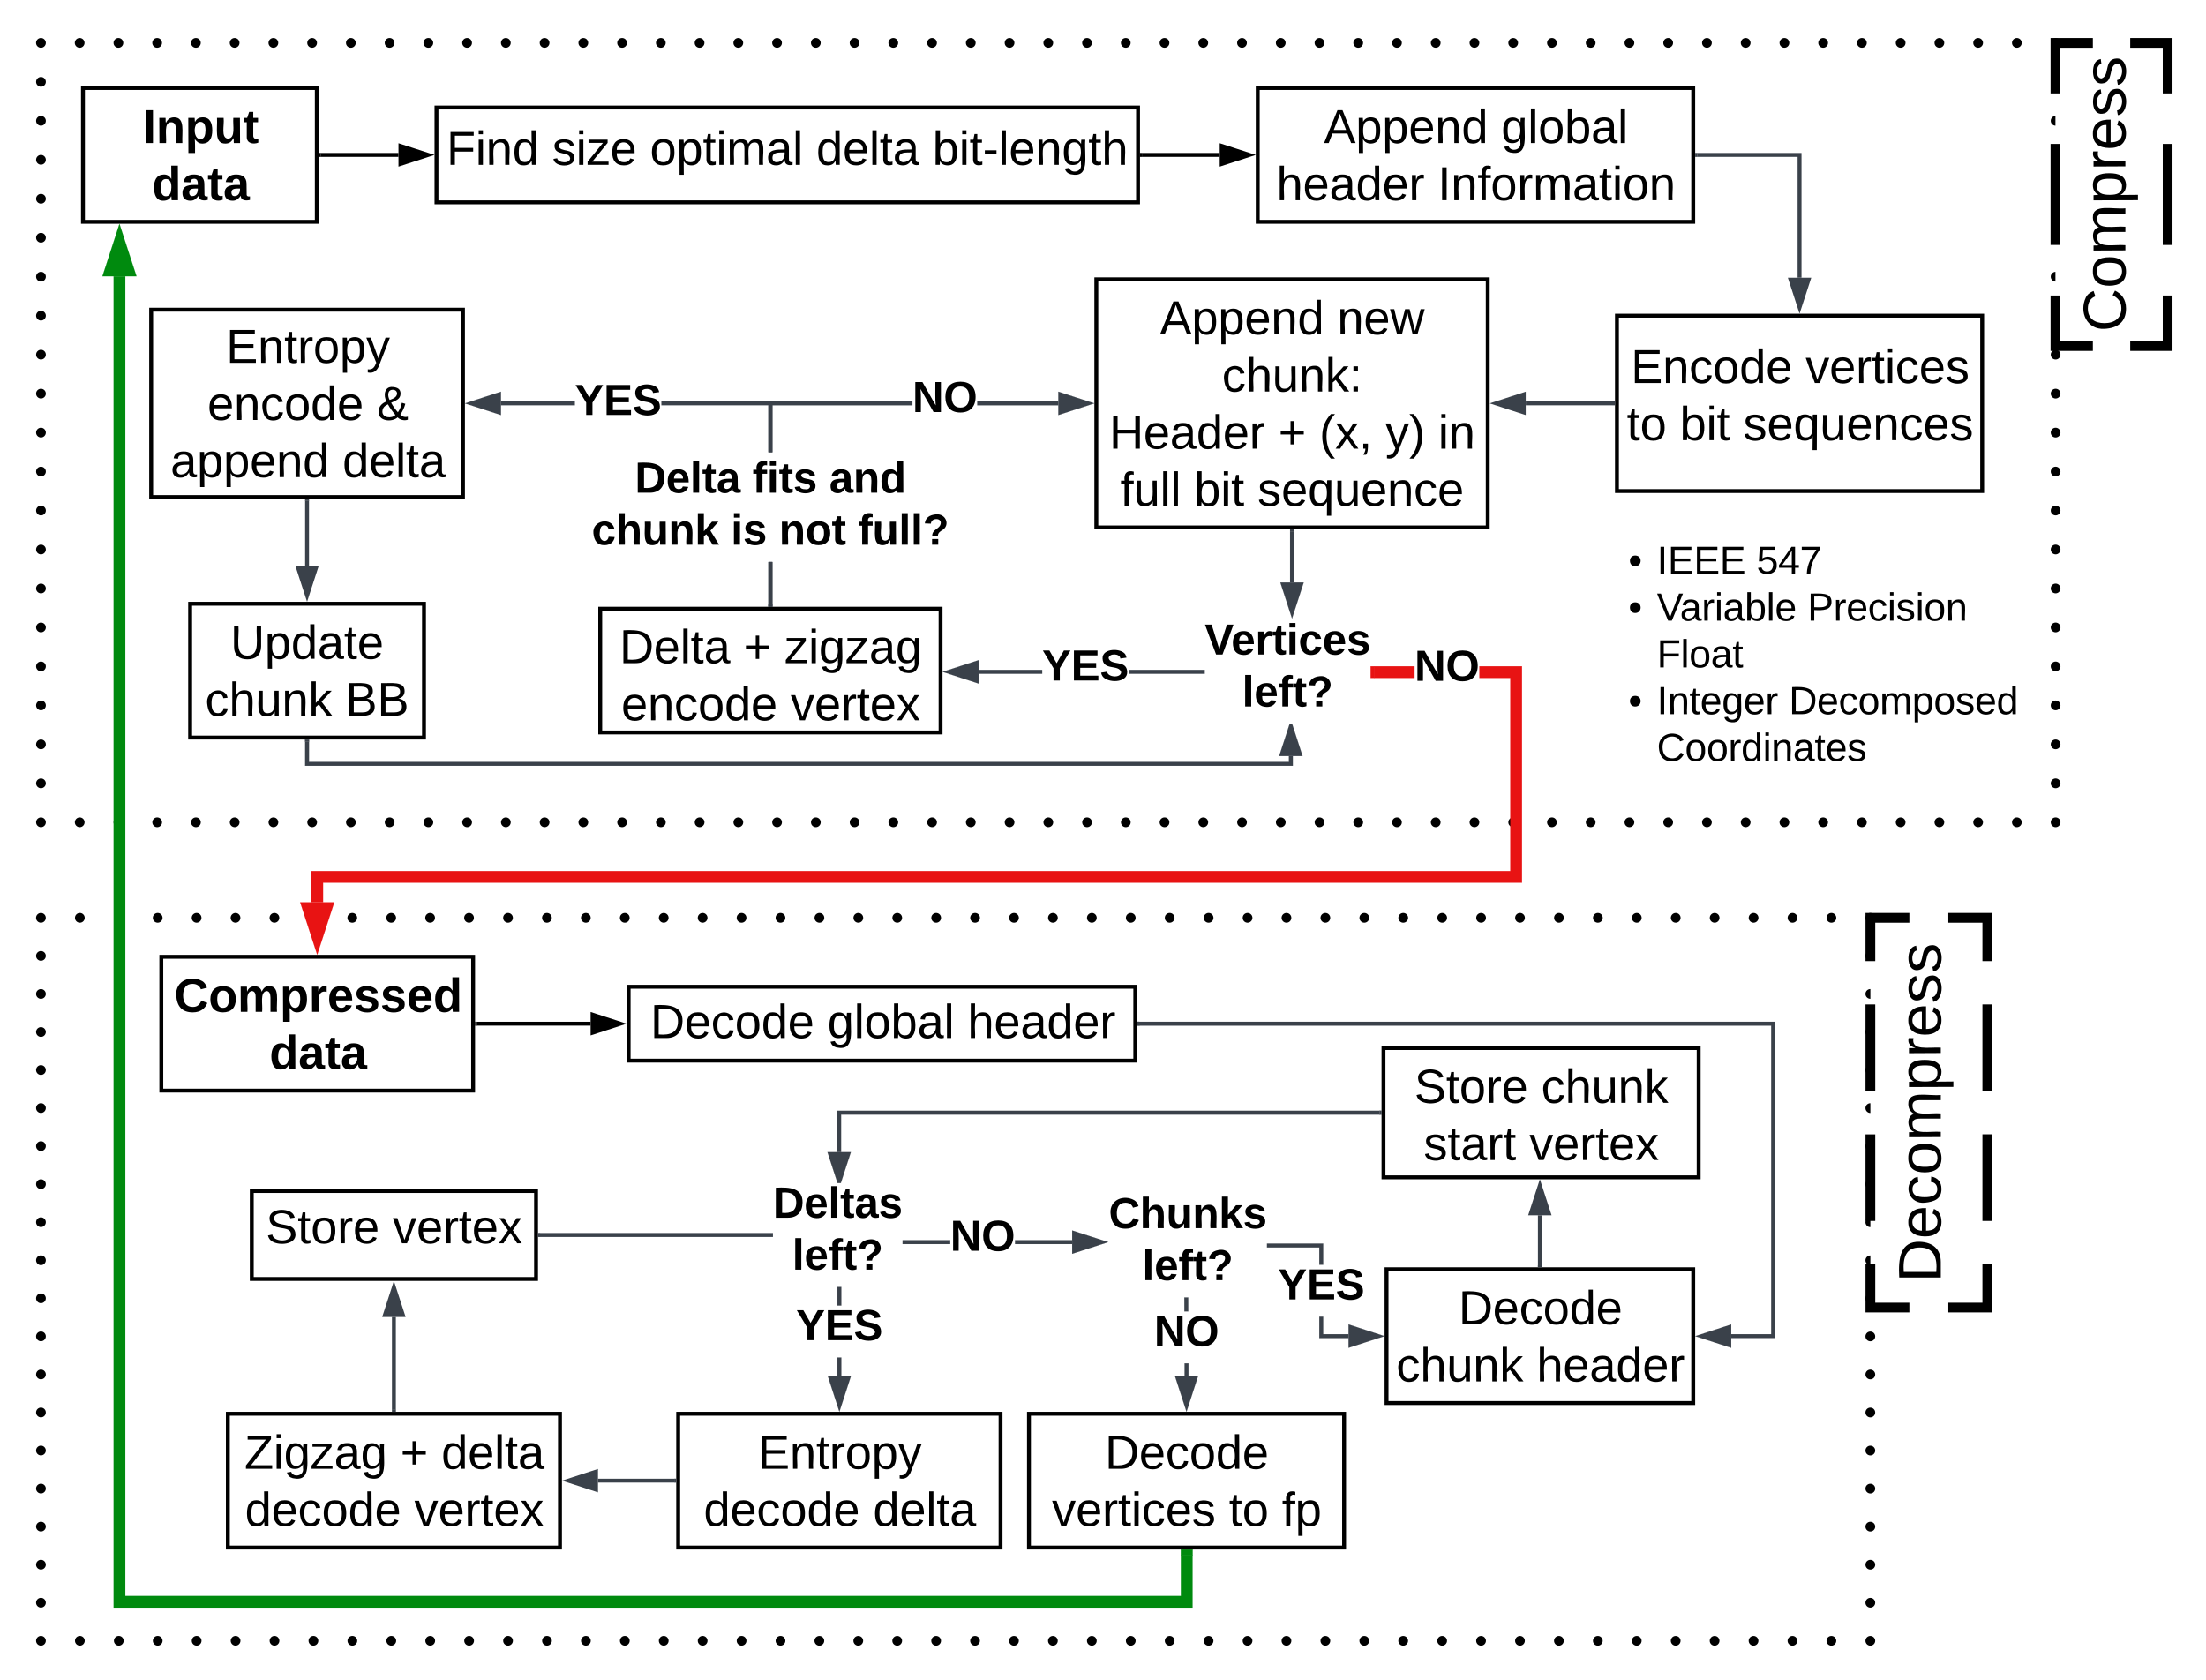 <svg xmlns="http://www.w3.org/2000/svg" xmlns:xlink="http://www.w3.org/1999/xlink" xmlns:lucid="lucid" width="1132" height="862"><g transform="translate(-192 962)" lucid:page-tab-id="0_0"><path d="M213-491h938.77v371H213z" fill-opacity="0"/><path d="M215.5-491c0 1.38-1.12 2.5-2.5 2.5s-2.5-1.12-2.5-2.5 1.12-2.5 2.5-2.5 2.5 1.12 2.5 2.5zm19.97 0c0 1.38-1.12 2.5-2.5 2.5s-2.5-1.12-2.5-2.5 1.12-2.5 2.5-2.5 2.5 1.12 2.5 2.5zm19.98 0c0 1.38-1.12 2.5-2.5 2.5s-2.5-1.12-2.5-2.5 1.12-2.5 2.5-2.5 2.5 1.12 2.5 2.5zm19.97 0c0 1.38-1.12 2.5-2.5 2.5s-2.5-1.12-2.5-2.5 1.12-2.5 2.5-2.5 2.5 1.12 2.5 2.5zm19.97 0c0 1.38-1.12 2.5-2.5 2.5-1.4 0-2.5-1.12-2.5-2.5s1.1-2.5 2.5-2.5c1.38 0 2.5 1.12 2.5 2.5zm19.97 0c0 1.38-1.12 2.5-2.5 2.5s-2.5-1.12-2.5-2.5 1.12-2.5 2.5-2.5 2.5 1.12 2.5 2.5zm19.97 0c0 1.38-1.12 2.5-2.5 2.5s-2.5-1.12-2.5-2.5 1.12-2.5 2.5-2.5 2.5 1.12 2.5 2.5zm19.98 0c0 1.38-1.12 2.5-2.5 2.5s-2.5-1.12-2.5-2.5 1.12-2.5 2.5-2.5 2.5 1.12 2.5 2.5zm19.97 0c0 1.38-1.13 2.5-2.5 2.5-1.4 0-2.5-1.12-2.5-2.5s1.1-2.5 2.5-2.5c1.37 0 2.5 1.12 2.5 2.5zm19.96 0c0 1.38-1.12 2.5-2.5 2.5s-2.5-1.12-2.5-2.5 1.12-2.5 2.5-2.5 2.5 1.12 2.5 2.5zm19.98 0c0 1.38-1.12 2.5-2.5 2.5s-2.5-1.12-2.5-2.5 1.12-2.5 2.5-2.5 2.5 1.12 2.5 2.5zm19.97 0c0 1.38-1.1 2.5-2.5 2.5-1.37 0-2.5-1.12-2.5-2.5s1.13-2.5 2.5-2.5c1.4 0 2.5 1.12 2.5 2.5zm20 0c0 1.38-1.13 2.5-2.5 2.5-1.4 0-2.5-1.12-2.5-2.5s1.1-2.5 2.5-2.5c1.37 0 2.5 1.12 2.5 2.5zm19.96 0c0 1.38-1.12 2.5-2.5 2.5s-2.5-1.12-2.5-2.5 1.12-2.5 2.5-2.5 2.5 1.12 2.5 2.5zm19.97 0c0 1.38-1.12 2.5-2.5 2.5s-2.5-1.12-2.5-2.5 1.12-2.5 2.5-2.5 2.5 1.12 2.5 2.5zm19.98 0c0 1.38-1.1 2.5-2.5 2.5-1.37 0-2.5-1.12-2.5-2.5s1.13-2.5 2.5-2.5c1.4 0 2.5 1.12 2.5 2.5zm19.98 0c0 1.38-1.12 2.5-2.5 2.5s-2.5-1.12-2.5-2.5 1.12-2.5 2.5-2.5 2.5 1.12 2.5 2.5zm19.97 0c0 1.38-1.12 2.5-2.5 2.5s-2.5-1.12-2.5-2.5 1.12-2.5 2.5-2.5 2.5 1.12 2.5 2.5zm19.98 0c0 1.38-1.12 2.5-2.5 2.5s-2.5-1.12-2.5-2.5 1.12-2.5 2.5-2.5 2.5 1.12 2.5 2.5zm19.97 0c0 1.38-1.12 2.5-2.5 2.5s-2.5-1.12-2.5-2.5 1.12-2.5 2.5-2.5 2.5 1.12 2.5 2.5zm19.98 0c0 1.38-1.12 2.5-2.5 2.5s-2.5-1.12-2.5-2.5 1.12-2.5 2.5-2.5 2.5 1.12 2.5 2.5zm19.97 0c0 1.38-1.12 2.5-2.5 2.5s-2.5-1.12-2.5-2.5 1.12-2.5 2.5-2.5 2.5 1.12 2.5 2.5zm19.97 0c0 1.38-1.12 2.5-2.5 2.5s-2.5-1.12-2.5-2.5 1.12-2.5 2.5-2.5 2.5 1.12 2.5 2.5zm19.98 0c0 1.38-1.12 2.5-2.5 2.5s-2.5-1.12-2.5-2.5 1.12-2.5 2.5-2.5 2.5 1.12 2.5 2.5zm19.97 0c0 1.38-1.12 2.5-2.5 2.5s-2.5-1.12-2.5-2.5 1.12-2.5 2.5-2.5 2.5 1.12 2.5 2.5zm19.97 0c0 1.38-1.12 2.5-2.5 2.5s-2.5-1.12-2.5-2.5 1.12-2.5 2.5-2.5 2.5 1.12 2.5 2.5zm19.98 0c0 1.38-1.12 2.5-2.5 2.5s-2.5-1.12-2.5-2.5 1.12-2.5 2.5-2.5 2.5 1.12 2.5 2.5zm19.97 0c0 1.38-1.13 2.5-2.5 2.5-1.4 0-2.5-1.12-2.5-2.5s1.1-2.5 2.5-2.5c1.37 0 2.5 1.12 2.5 2.5zm19.97 0c0 1.38-1.12 2.5-2.5 2.5s-2.5-1.12-2.5-2.5 1.12-2.5 2.5-2.5 2.5 1.12 2.5 2.5zm19.97 0c0 1.38-1.12 2.5-2.5 2.5s-2.5-1.12-2.5-2.5 1.12-2.5 2.5-2.5 2.5 1.12 2.5 2.5zm19.97 0c0 1.38-1.1 2.5-2.5 2.5-1.37 0-2.5-1.12-2.5-2.5s1.13-2.5 2.5-2.5c1.4 0 2.5 1.12 2.5 2.5zm20 0c0 1.38-1.13 2.5-2.5 2.5-1.4 0-2.5-1.12-2.5-2.5s1.1-2.5 2.5-2.5c1.37 0 2.5 1.12 2.5 2.5zm19.96 0c0 1.38-1.12 2.5-2.5 2.5s-2.5-1.12-2.5-2.5 1.12-2.5 2.5-2.5 2.5 1.12 2.5 2.5zm19.97 0c0 1.38-1.12 2.5-2.5 2.5s-2.5-1.12-2.5-2.5 1.12-2.5 2.5-2.5 2.5 1.12 2.5 2.5zm19.98 0c0 1.38-1.1 2.5-2.5 2.5-1.37 0-2.5-1.12-2.5-2.5s1.13-2.5 2.5-2.5c1.4 0 2.5 1.12 2.5 2.5zm19.98 0c0 1.38-1.12 2.5-2.5 2.5s-2.5-1.12-2.5-2.5 1.12-2.5 2.5-2.5 2.5 1.12 2.5 2.5zm19.98 0c0 1.38-1.12 2.5-2.5 2.5s-2.5-1.12-2.5-2.5 1.12-2.5 2.5-2.5 2.5 1.12 2.5 2.5zm19.97 0c0 1.38-1.12 2.5-2.5 2.5s-2.5-1.12-2.5-2.5 1.12-2.5 2.5-2.5 2.5 1.12 2.5 2.5zm19.97 0c0 1.38-1.12 2.5-2.5 2.5s-2.5-1.12-2.5-2.5 1.12-2.5 2.5-2.5 2.5 1.12 2.5 2.5zm19.98 0c0 1.38-1.12 2.5-2.5 2.5s-2.5-1.12-2.5-2.5 1.12-2.5 2.5-2.5 2.5 1.12 2.5 2.5zm19.97 0c0 1.38-1.12 2.5-2.5 2.5s-2.5-1.12-2.5-2.5 1.12-2.5 2.5-2.5 2.5 1.12 2.5 2.5zm19.97 0c0 1.38-1.12 2.5-2.5 2.5s-2.5-1.12-2.5-2.5 1.12-2.5 2.5-2.5 2.5 1.12 2.5 2.5zm19.98 0c0 1.38-1.12 2.5-2.5 2.5s-2.5-1.12-2.5-2.5 1.12-2.5 2.5-2.5 2.5 1.12 2.5 2.5zm19.97 0c0 1.38-1.12 2.5-2.5 2.5s-2.5-1.12-2.5-2.5 1.12-2.5 2.5-2.5 2.5 1.12 2.5 2.5zm19.98 0c0 1.38-1.12 2.5-2.5 2.5s-2.5-1.12-2.5-2.5 1.12-2.5 2.5-2.5 2.5 1.12 2.5 2.5zm19.97 0c0 1.38-1.12 2.5-2.5 2.5s-2.5-1.12-2.5-2.5 1.12-2.5 2.5-2.5 2.5 1.12 2.5 2.5zm19.97 0c0 1.38-1.13 2.5-2.5 2.5-1.4 0-2.5-1.12-2.5-2.5s1.1-2.5 2.5-2.5c1.37 0 2.5 1.12 2.5 2.5zm19.97 0c0 1.38-1.12 2.5-2.5 2.5s-2.5-1.12-2.5-2.5 1.12-2.5 2.5-2.5 2.5 1.12 2.5 2.5zm0 19.53c0 1.38-1.12 2.5-2.5 2.5s-2.5-1.12-2.5-2.5 1.12-2.5 2.5-2.5 2.5 1.12 2.5 2.5zm0 19.52c0 1.38-1.12 2.5-2.5 2.5s-2.5-1.12-2.5-2.5 1.12-2.5 2.5-2.5 2.5 1.12 2.5 2.5zm0 19.53c0 1.38-1.12 2.5-2.5 2.5s-2.5-1.12-2.5-2.5 1.12-2.5 2.5-2.5 2.5 1.12 2.5 2.5zm0 19.53c0 1.4-1.12 2.5-2.5 2.5s-2.5-1.1-2.5-2.5c0-1.38 1.12-2.5 2.5-2.5s2.5 1.13 2.5 2.5zm0 19.53c0 1.38-1.12 2.5-2.5 2.5s-2.5-1.12-2.5-2.5 1.12-2.5 2.5-2.5 2.5 1.12 2.5 2.5zm0 19.53c0 1.38-1.12 2.5-2.5 2.5s-2.5-1.12-2.5-2.5 1.12-2.5 2.5-2.5 2.5 1.12 2.5 2.5zm0 19.52c0 1.38-1.12 2.5-2.5 2.5s-2.5-1.12-2.5-2.5 1.12-2.5 2.5-2.5 2.5 1.12 2.5 2.5zm0 19.53c0 1.4-1.12 2.5-2.5 2.5s-2.5-1.1-2.5-2.5c0-1.37 1.12-2.5 2.5-2.5s2.5 1.13 2.5 2.5zm0 19.54c0 1.38-1.12 2.5-2.5 2.5s-2.5-1.12-2.5-2.5 1.12-2.5 2.5-2.5 2.5 1.12 2.5 2.5zm0 19.52c0 1.38-1.12 2.5-2.5 2.5s-2.5-1.12-2.5-2.5 1.12-2.5 2.5-2.5 2.5 1.12 2.5 2.5zm0 19.53c0 1.37-1.12 2.5-2.5 2.5s-2.5-1.13-2.5-2.5c0-1.4 1.12-2.5 2.5-2.5s2.5 1.1 2.5 2.5zm0 19.52c0 1.38-1.12 2.5-2.5 2.5s-2.5-1.12-2.5-2.5 1.12-2.5 2.5-2.5 2.5 1.12 2.5 2.5zm0 19.52c0 1.38-1.12 2.5-2.5 2.5s-2.5-1.12-2.5-2.5 1.12-2.5 2.5-2.5 2.5 1.12 2.5 2.5zm0 19.53c0 1.38-1.12 2.5-2.5 2.5s-2.5-1.12-2.5-2.5 1.12-2.5 2.5-2.5 2.5 1.12 2.5 2.5zm0 19.53c0 1.38-1.12 2.5-2.5 2.5s-2.5-1.13-2.5-2.5c0-1.4 1.12-2.5 2.5-2.5s2.5 1.1 2.5 2.5zm0 19.52c0 1.38-1.12 2.5-2.5 2.5s-2.5-1.12-2.5-2.5 1.12-2.5 2.5-2.5 2.5 1.12 2.5 2.5zm0 19.53c0 1.38-1.12 2.5-2.5 2.5s-2.5-1.12-2.5-2.5 1.12-2.5 2.5-2.5 2.5 1.12 2.5 2.5zm0 19.52c0 1.38-1.12 2.5-2.5 2.5s-2.5-1.12-2.5-2.5 1.12-2.5 2.5-2.5 2.5 1.12 2.5 2.5zm0 19.53c0 1.38-1.12 2.5-2.5 2.5s-2.5-1.12-2.5-2.5 1.12-2.5 2.5-2.5 2.5 1.12 2.5 2.5zm-19.98 0c0 1.38-1.13 2.5-2.5 2.5-1.4 0-2.5-1.12-2.5-2.5s1.1-2.5 2.5-2.5c1.37 0 2.5 1.12 2.5 2.5zm-19.98 0c0 1.38-1.12 2.5-2.5 2.5s-2.5-1.12-2.5-2.5 1.12-2.5 2.5-2.5 2.5 1.12 2.5 2.5zm-19.97 0c0 1.38-1.12 2.5-2.5 2.5s-2.5-1.12-2.5-2.5 1.12-2.5 2.5-2.5 2.5 1.12 2.5 2.5zm-19.98 0c0 1.38-1.12 2.5-2.5 2.5s-2.5-1.12-2.5-2.5 1.12-2.5 2.5-2.5 2.5 1.12 2.5 2.5zm-19.97 0c0 1.38-1.12 2.5-2.5 2.5s-2.5-1.12-2.5-2.5 1.12-2.5 2.5-2.5 2.5 1.12 2.5 2.5zm-19.98 0c0 1.38-1.12 2.5-2.5 2.5s-2.5-1.12-2.5-2.5 1.12-2.5 2.5-2.5 2.5 1.12 2.5 2.5zm-19.97 0c0 1.38-1.12 2.5-2.5 2.5s-2.5-1.12-2.5-2.5 1.12-2.5 2.5-2.5 2.5 1.12 2.5 2.5zm-19.97 0c0 1.38-1.12 2.5-2.5 2.5s-2.5-1.12-2.5-2.5 1.12-2.5 2.5-2.5 2.5 1.12 2.5 2.5zm-19.98 0c0 1.38-1.12 2.5-2.5 2.5s-2.5-1.12-2.5-2.5 1.12-2.5 2.5-2.5 2.5 1.12 2.5 2.5zm-19.97 0c0 1.38-1.12 2.5-2.5 2.5s-2.5-1.12-2.5-2.5 1.12-2.5 2.5-2.5 2.5 1.12 2.5 2.5zm-19.97 0c0 1.38-1.12 2.5-2.5 2.5s-2.5-1.12-2.5-2.5 1.12-2.5 2.5-2.5 2.5 1.12 2.5 2.5zm-19.98 0c0 1.38-1.12 2.5-2.5 2.5s-2.5-1.12-2.5-2.5 1.12-2.5 2.5-2.5 2.5 1.12 2.5 2.5zm-19.97 0c0 1.38-1.1 2.5-2.5 2.5-1.37 0-2.5-1.12-2.5-2.5s1.13-2.5 2.5-2.5c1.4 0 2.5 1.12 2.5 2.5zm-19.97 0c0 1.38-1.12 2.5-2.5 2.5s-2.5-1.12-2.5-2.5 1.12-2.5 2.5-2.5 2.5 1.12 2.5 2.5zm-19.97 0c0 1.38-1.12 2.5-2.5 2.5s-2.5-1.12-2.5-2.5 1.12-2.5 2.5-2.5 2.5 1.12 2.5 2.5zm-19.97 0c0 1.38-1.13 2.5-2.5 2.5-1.4 0-2.5-1.12-2.5-2.5s1.1-2.5 2.5-2.5c1.37 0 2.5 1.12 2.5 2.5zm-20 0c0 1.38-1.1 2.5-2.5 2.5-1.37 0-2.5-1.12-2.5-2.5s1.13-2.5 2.5-2.5c1.4 0 2.5 1.12 2.5 2.5zm-19.96 0c0 1.38-1.12 2.5-2.5 2.5s-2.5-1.12-2.5-2.5 1.12-2.5 2.5-2.5 2.5 1.12 2.5 2.5zm-19.97 0c0 1.38-1.12 2.5-2.5 2.5s-2.5-1.12-2.5-2.5 1.12-2.5 2.5-2.5 2.5 1.12 2.5 2.5zm-19.98 0c0 1.38-1.13 2.5-2.5 2.5-1.4 0-2.5-1.12-2.5-2.5s1.1-2.5 2.5-2.5c1.37 0 2.5 1.12 2.5 2.5zm-19.98 0c0 1.38-1.12 2.5-2.5 2.5s-2.5-1.12-2.5-2.5 1.12-2.5 2.5-2.5 2.5 1.12 2.5 2.5zm-19.98 0c0 1.38-1.12 2.5-2.5 2.5s-2.5-1.12-2.5-2.5 1.12-2.5 2.5-2.5 2.5 1.12 2.5 2.5zm-19.97 0c0 1.38-1.12 2.5-2.5 2.5s-2.5-1.12-2.5-2.5 1.12-2.5 2.5-2.5 2.5 1.12 2.5 2.5zm-19.97 0c0 1.38-1.12 2.5-2.5 2.5s-2.5-1.12-2.5-2.5 1.12-2.5 2.5-2.5 2.5 1.12 2.5 2.5zm-19.98 0c0 1.38-1.12 2.5-2.5 2.5s-2.5-1.12-2.5-2.5 1.12-2.5 2.5-2.5 2.5 1.12 2.5 2.5zm-19.97 0c0 1.38-1.12 2.5-2.5 2.5s-2.5-1.12-2.5-2.5 1.12-2.5 2.5-2.5 2.5 1.12 2.5 2.5zm-19.98 0c0 1.38-1.1 2.5-2.5 2.5-1.38 0-2.5-1.12-2.5-2.5s1.13-2.5 2.5-2.5c1.4 0 2.5 1.12 2.5 2.5zM595-120c0 1.38-1.12 2.5-2.5 2.5s-2.5-1.12-2.5-2.5 1.12-2.5 2.5-2.5 2.5 1.12 2.5 2.5zm-19.97 0c0 1.38-1.12 2.5-2.5 2.5s-2.5-1.12-2.5-2.5 1.12-2.5 2.5-2.5 2.5 1.12 2.5 2.5zm-19.98 0c0 1.38-1.12 2.5-2.5 2.5s-2.5-1.12-2.5-2.5 1.12-2.5 2.5-2.5 2.5 1.12 2.5 2.5zm-19.97 0c0 1.38-1.12 2.5-2.5 2.5s-2.5-1.12-2.5-2.5 1.12-2.5 2.5-2.5 2.5 1.12 2.5 2.5zm-19.97 0c0 1.38-1.1 2.5-2.5 2.5-1.37 0-2.5-1.12-2.5-2.5s1.13-2.5 2.5-2.5c1.4 0 2.5 1.12 2.5 2.5zm-19.97 0c0 1.38-1.12 2.5-2.5 2.5s-2.5-1.12-2.5-2.5 1.12-2.5 2.5-2.5 2.5 1.12 2.5 2.5zm-19.97 0c0 1.38-1.12 2.5-2.5 2.5s-2.5-1.12-2.5-2.5 1.12-2.5 2.5-2.5 2.5 1.12 2.5 2.5zm-19.98 0c0 1.38-1.1 2.5-2.5 2.5-1.38 0-2.5-1.12-2.5-2.5s1.13-2.5 2.5-2.5c1.4 0 2.5 1.12 2.5 2.5zm-19.97 0c0 1.38-1.1 2.5-2.5 2.5-1.37 0-2.5-1.12-2.5-2.5s1.13-2.5 2.5-2.5c1.4 0 2.5 1.12 2.5 2.5zm-19.96 0c0 1.38-1.12 2.5-2.5 2.5s-2.5-1.12-2.5-2.5 1.12-2.5 2.5-2.5 2.5 1.12 2.5 2.5zm-19.98 0c0 1.38-1.12 2.5-2.5 2.5s-2.5-1.12-2.5-2.5 1.12-2.5 2.5-2.5 2.5 1.12 2.5 2.5zm-19.97 0c0 1.38-1.13 2.5-2.5 2.5-1.4 0-2.5-1.12-2.5-2.5s1.1-2.5 2.5-2.5c1.37 0 2.5 1.12 2.5 2.5zm-19.98 0c0 1.38-1.12 2.5-2.5 2.5s-2.5-1.12-2.5-2.5 1.12-2.5 2.5-2.5 2.5 1.12 2.5 2.5zm-19.98 0c0 1.38-1.12 2.5-2.5 2.5s-2.5-1.12-2.5-2.5 1.12-2.5 2.5-2.5 2.5 1.12 2.5 2.5zm-19.97 0c0 1.38-1.12 2.5-2.5 2.5s-2.5-1.12-2.5-2.5 1.12-2.5 2.5-2.5 2.5 1.12 2.5 2.5zm-19.98 0c0 1.38-1.12 2.5-2.5 2.5-1.4 0-2.5-1.12-2.5-2.5s1.1-2.5 2.5-2.5c1.38 0 2.5 1.12 2.5 2.5zm-19.98 0c0 1.38-1.12 2.5-2.5 2.5s-2.5-1.12-2.5-2.5 1.12-2.5 2.5-2.5 2.5 1.12 2.5 2.5zm-19.97 0c0 1.38-1.12 2.5-2.5 2.5s-2.5-1.12-2.5-2.5 1.12-2.5 2.5-2.5 2.5 1.12 2.5 2.5zm-19.98 0c0 1.38-1.12 2.5-2.5 2.5s-2.5-1.12-2.5-2.5 1.12-2.5 2.5-2.5 2.5 1.12 2.5 2.5zm-19.97 0c0 1.38-1.12 2.5-2.5 2.5s-2.5-1.12-2.5-2.5 1.12-2.5 2.5-2.5 2.5 1.12 2.5 2.5zm0-19.53c0 1.38-1.12 2.5-2.5 2.5s-2.5-1.12-2.5-2.5 1.12-2.5 2.5-2.5 2.5 1.12 2.5 2.5zm0-19.52c0 1.38-1.12 2.5-2.5 2.5s-2.5-1.12-2.5-2.5 1.12-2.5 2.5-2.5 2.5 1.12 2.5 2.5zm0-19.53c0 1.38-1.12 2.5-2.5 2.5s-2.5-1.12-2.5-2.5 1.12-2.5 2.5-2.5 2.5 1.12 2.5 2.5zm0-19.52c0 1.38-1.12 2.5-2.5 2.5s-2.5-1.13-2.5-2.5c0-1.4 1.12-2.5 2.5-2.5s2.5 1.1 2.5 2.5zm0-19.53c0 1.38-1.12 2.5-2.5 2.5s-2.5-1.12-2.5-2.5 1.12-2.5 2.5-2.5 2.5 1.12 2.5 2.5zm0-19.53c0 1.38-1.12 2.5-2.5 2.5s-2.5-1.12-2.5-2.5 1.12-2.5 2.5-2.5 2.5 1.12 2.5 2.5zm0-19.52c0 1.38-1.12 2.5-2.5 2.5s-2.5-1.12-2.5-2.5 1.12-2.5 2.5-2.5 2.5 1.12 2.5 2.5zm0-19.53c0 1.37-1.12 2.5-2.5 2.5s-2.5-1.13-2.5-2.5c0-1.4 1.12-2.5 2.5-2.5s2.5 1.1 2.5 2.5zm0-19.54c0 1.38-1.12 2.5-2.5 2.5s-2.5-1.12-2.5-2.5 1.12-2.5 2.5-2.5 2.5 1.12 2.5 2.5zm0-19.52c0 1.38-1.12 2.5-2.5 2.5s-2.5-1.12-2.5-2.5 1.12-2.5 2.5-2.5 2.5 1.12 2.5 2.5zm0-19.53c0 1.4-1.12 2.5-2.5 2.5s-2.5-1.1-2.5-2.5c0-1.37 1.12-2.5 2.5-2.5s2.5 1.13 2.5 2.5zm0-19.52c0 1.38-1.12 2.5-2.5 2.5s-2.5-1.12-2.5-2.5 1.12-2.5 2.5-2.5 2.5 1.12 2.5 2.5zm0-19.52c0 1.38-1.12 2.5-2.5 2.5s-2.5-1.12-2.5-2.5 1.12-2.5 2.5-2.5 2.5 1.12 2.5 2.5zm0-19.53c0 1.38-1.12 2.5-2.5 2.5s-2.5-1.12-2.5-2.5 1.12-2.5 2.5-2.5 2.5 1.12 2.5 2.5zm0-19.52c0 1.4-1.12 2.5-2.5 2.5s-2.5-1.1-2.5-2.5c0-1.38 1.12-2.5 2.5-2.5s2.5 1.13 2.5 2.5zm0-19.52c0 1.38-1.12 2.5-2.5 2.5s-2.5-1.12-2.5-2.5 1.12-2.5 2.5-2.5 2.5 1.12 2.5 2.5zm0-19.53c0 1.38-1.12 2.5-2.5 2.5s-2.5-1.12-2.5-2.5 1.12-2.5 2.5-2.5 2.5 1.12 2.5 2.5zm0-19.52c0 1.38-1.12 2.5-2.5 2.5s-2.5-1.12-2.5-2.5 1.12-2.5 2.5-2.5 2.5 1.12 2.5 2.5z"/><path d="M213-940h1033.74v400H213z" fill-opacity="0"/><path d="M215.5-940c0 1.38-1.12 2.5-2.5 2.5s-2.5-1.12-2.5-2.5 1.12-2.5 2.5-2.5 2.5 1.12 2.5 2.5zm19.88 0c0 1.38-1.12 2.5-2.5 2.5s-2.5-1.12-2.5-2.5 1.12-2.5 2.5-2.5 2.5 1.12 2.5 2.5zm19.88 0c0 1.38-1.12 2.5-2.5 2.5s-2.5-1.12-2.5-2.5 1.12-2.5 2.5-2.5 2.5 1.12 2.5 2.5zm19.88 0c0 1.38-1.12 2.5-2.5 2.5s-2.5-1.12-2.5-2.5 1.12-2.5 2.5-2.5 2.5 1.12 2.5 2.5zm19.88 0c0 1.38-1.12 2.5-2.5 2.5s-2.5-1.12-2.5-2.5 1.12-2.5 2.5-2.5 2.5 1.12 2.5 2.5zm19.88 0c0 1.38-1.12 2.5-2.5 2.5s-2.5-1.12-2.5-2.5 1.12-2.5 2.5-2.5 2.5 1.12 2.5 2.5zm19.88 0c0 1.38-1.12 2.5-2.5 2.5s-2.5-1.12-2.5-2.5 1.12-2.5 2.5-2.5 2.5 1.12 2.5 2.5zm19.88 0c0 1.38-1.12 2.5-2.5 2.5s-2.5-1.12-2.5-2.5 1.12-2.5 2.5-2.5 2.5 1.12 2.5 2.5zm19.88 0c0 1.38-1.12 2.5-2.5 2.5s-2.5-1.12-2.5-2.5 1.12-2.5 2.5-2.5 2.5 1.12 2.5 2.5zm19.88 0c0 1.38-1.12 2.5-2.5 2.5s-2.5-1.12-2.5-2.5 1.12-2.5 2.5-2.5 2.5 1.12 2.5 2.5zm19.88 0c0 1.38-1.12 2.5-2.5 2.5s-2.5-1.12-2.5-2.5 1.12-2.5 2.5-2.5 2.5 1.12 2.5 2.5zm19.88 0c0 1.38-1.12 2.5-2.5 2.5s-2.5-1.12-2.5-2.5 1.12-2.5 2.5-2.5 2.5 1.12 2.5 2.5zm19.88 0c0 1.38-1.12 2.5-2.5 2.5-1.4 0-2.5-1.12-2.5-2.5s1.1-2.5 2.5-2.5c1.38 0 2.5 1.12 2.5 2.5zm19.88 0c0 1.38-1.13 2.5-2.5 2.5-1.4 0-2.5-1.12-2.5-2.5s1.1-2.5 2.5-2.5c1.38 0 2.5 1.12 2.5 2.5zm19.87 0c0 1.38-1.1 2.5-2.5 2.5-1.37 0-2.5-1.12-2.5-2.5s1.13-2.5 2.5-2.5c1.4 0 2.5 1.12 2.5 2.5zm19.9 0c0 1.38-1.13 2.5-2.5 2.5-1.4 0-2.5-1.12-2.5-2.5s1.1-2.5 2.5-2.5c1.37 0 2.5 1.12 2.5 2.5zm19.87 0c0 1.38-1.12 2.5-2.5 2.5s-2.5-1.12-2.5-2.5 1.12-2.5 2.5-2.5 2.5 1.12 2.5 2.5zm19.88 0c0 1.38-1.12 2.5-2.5 2.5s-2.5-1.12-2.5-2.5 1.12-2.5 2.5-2.5 2.5 1.12 2.5 2.5zm19.88 0c0 1.38-1.12 2.5-2.5 2.5s-2.5-1.12-2.5-2.5 1.12-2.5 2.5-2.5 2.5 1.12 2.5 2.5zm19.88 0c0 1.38-1.1 2.5-2.5 2.5-1.37 0-2.5-1.12-2.5-2.5s1.13-2.5 2.5-2.5c1.4 0 2.5 1.12 2.5 2.5zm19.9 0c0 1.38-1.13 2.5-2.5 2.5-1.4 0-2.5-1.12-2.5-2.5s1.1-2.5 2.5-2.5c1.37 0 2.5 1.12 2.5 2.5zm19.87 0c0 1.38-1.12 2.5-2.5 2.5s-2.5-1.12-2.5-2.5 1.12-2.5 2.5-2.5 2.5 1.12 2.5 2.5zm19.88 0c0 1.38-1.12 2.5-2.5 2.5s-2.5-1.12-2.5-2.5 1.12-2.5 2.5-2.5 2.5 1.12 2.5 2.5zm19.88 0c0 1.38-1.12 2.5-2.5 2.5s-2.5-1.12-2.5-2.5 1.12-2.5 2.5-2.5 2.5 1.12 2.5 2.5zm19.88 0c0 1.38-1.1 2.5-2.5 2.5-1.37 0-2.5-1.12-2.5-2.5s1.13-2.5 2.5-2.5c1.4 0 2.5 1.12 2.5 2.5zm19.9 0c0 1.38-1.13 2.5-2.5 2.5-1.4 0-2.5-1.12-2.5-2.5s1.1-2.5 2.5-2.5c1.37 0 2.5 1.12 2.5 2.5zm19.87 0c0 1.38-1.12 2.5-2.5 2.5s-2.5-1.12-2.5-2.5 1.12-2.5 2.5-2.5 2.5 1.12 2.5 2.5zm19.88 0c0 1.38-1.12 2.5-2.5 2.5s-2.5-1.12-2.5-2.5 1.12-2.5 2.5-2.5 2.5 1.12 2.5 2.5zm19.88 0c0 1.38-1.12 2.5-2.5 2.5s-2.5-1.12-2.5-2.5 1.12-2.5 2.5-2.5 2.5 1.12 2.5 2.5zm19.88 0c0 1.38-1.1 2.5-2.5 2.5-1.37 0-2.5-1.12-2.5-2.5s1.13-2.5 2.5-2.5c1.4 0 2.5 1.12 2.5 2.5zm19.9 0c0 1.38-1.13 2.5-2.5 2.5-1.4 0-2.5-1.12-2.5-2.5s1.1-2.5 2.5-2.5c1.37 0 2.5 1.12 2.5 2.5zm19.87 0c0 1.38-1.12 2.5-2.5 2.5s-2.5-1.12-2.5-2.5 1.12-2.5 2.5-2.5 2.5 1.12 2.5 2.5zm19.88 0c0 1.38-1.12 2.5-2.5 2.5s-2.5-1.12-2.5-2.5 1.12-2.5 2.5-2.5 2.5 1.12 2.5 2.5zm19.88 0c0 1.38-1.12 2.5-2.5 2.5s-2.5-1.12-2.5-2.5 1.12-2.5 2.5-2.5 2.5 1.12 2.5 2.5zm19.88 0c0 1.38-1.1 2.5-2.5 2.5-1.38 0-2.5-1.12-2.5-2.5s1.13-2.5 2.5-2.5c1.4 0 2.5 1.12 2.5 2.5zm19.88 0c0 1.38-1.1 2.5-2.5 2.5-1.38 0-2.5-1.12-2.5-2.5s1.13-2.5 2.5-2.5c1.4 0 2.5 1.12 2.5 2.5zm19.88 0c0 1.38-1.1 2.5-2.5 2.5-1.38 0-2.5-1.12-2.5-2.5s1.12-2.5 2.5-2.5c1.4 0 2.5 1.12 2.5 2.5zm19.88 0c0 1.38-1.12 2.5-2.5 2.5s-2.5-1.12-2.5-2.5 1.12-2.5 2.5-2.5 2.5 1.12 2.5 2.5zm19.88 0c0 1.38-1.12 2.5-2.5 2.5s-2.5-1.12-2.5-2.5 1.12-2.5 2.5-2.5 2.5 1.12 2.5 2.5zm19.88 0c0 1.38-1.12 2.5-2.5 2.5s-2.5-1.12-2.5-2.5 1.12-2.5 2.5-2.5 2.5 1.12 2.5 2.5zm19.88 0c0 1.38-1.12 2.5-2.5 2.5s-2.5-1.12-2.5-2.5 1.12-2.5 2.5-2.5 2.5 1.12 2.5 2.5zm19.88 0c0 1.38-1.12 2.5-2.5 2.5s-2.5-1.12-2.5-2.5 1.12-2.5 2.5-2.5 2.5 1.12 2.5 2.5zm19.88 0c0 1.38-1.12 2.5-2.5 2.5s-2.5-1.12-2.5-2.5 1.12-2.5 2.5-2.5 2.5 1.12 2.5 2.5zm19.88 0c0 1.38-1.12 2.5-2.5 2.5s-2.5-1.12-2.5-2.5 1.12-2.5 2.5-2.5 2.5 1.12 2.5 2.5zm19.88 0c0 1.38-1.12 2.5-2.5 2.5s-2.5-1.12-2.5-2.5 1.12-2.5 2.5-2.5 2.5 1.12 2.5 2.5zm19.88 0c0 1.38-1.12 2.5-2.5 2.5s-2.5-1.12-2.5-2.5 1.12-2.5 2.5-2.5 2.5 1.12 2.5 2.5zm19.88 0c0 1.38-1.12 2.5-2.5 2.5s-2.5-1.12-2.5-2.5 1.12-2.5 2.5-2.5 2.5 1.12 2.5 2.5zm19.88 0c0 1.38-1.12 2.5-2.5 2.5s-2.5-1.12-2.5-2.5 1.12-2.5 2.5-2.5 2.5 1.12 2.5 2.5zm19.88 0c0 1.38-1.12 2.5-2.5 2.5s-2.5-1.12-2.5-2.5 1.12-2.5 2.5-2.5 2.5 1.12 2.5 2.5zm19.88 0c0 1.38-1.12 2.5-2.5 2.5s-2.5-1.12-2.5-2.5 1.12-2.5 2.5-2.5 2.5 1.12 2.5 2.5zm19.88 0c0 1.38-1.12 2.5-2.5 2.5s-2.5-1.12-2.5-2.5 1.12-2.5 2.5-2.5 2.5 1.12 2.5 2.5zm19.88 0c0 1.38-1.12 2.5-2.5 2.5s-2.5-1.12-2.5-2.5 1.12-2.5 2.5-2.5 2.5 1.12 2.5 2.5zm19.88 0c0 1.38-1.12 2.5-2.5 2.5s-2.5-1.12-2.5-2.5 1.12-2.5 2.5-2.5 2.5 1.12 2.5 2.5zm0 20c0 1.38-1.12 2.5-2.5 2.5s-2.5-1.12-2.5-2.5 1.12-2.5 2.5-2.5 2.5 1.12 2.5 2.5zm0 20c0 1.38-1.12 2.5-2.5 2.5s-2.5-1.12-2.5-2.5 1.12-2.5 2.5-2.5 2.5 1.12 2.5 2.5zm0 20c0 1.38-1.12 2.5-2.5 2.5s-2.5-1.12-2.5-2.5 1.12-2.5 2.5-2.5 2.5 1.12 2.5 2.5zm0 20c0 1.38-1.12 2.5-2.5 2.5s-2.5-1.12-2.5-2.5 1.12-2.5 2.5-2.5 2.5 1.12 2.5 2.5zm0 20c0 1.38-1.12 2.5-2.5 2.5s-2.5-1.12-2.5-2.5 1.12-2.5 2.5-2.5 2.5 1.12 2.5 2.5zm0 20c0 1.38-1.12 2.5-2.5 2.5s-2.5-1.12-2.5-2.5 1.12-2.5 2.5-2.5 2.5 1.12 2.5 2.5zm0 20c0 1.38-1.12 2.5-2.5 2.5s-2.5-1.12-2.5-2.5 1.12-2.5 2.5-2.5 2.5 1.12 2.5 2.5zm0 20c0 1.38-1.12 2.5-2.5 2.5s-2.5-1.12-2.5-2.5 1.12-2.5 2.5-2.5 2.5 1.12 2.5 2.5zm0 20c0 1.38-1.12 2.5-2.5 2.5s-2.5-1.12-2.5-2.5 1.12-2.5 2.5-2.5 2.5 1.12 2.5 2.5zm0 20c0 1.38-1.12 2.5-2.5 2.5s-2.5-1.12-2.5-2.5 1.12-2.5 2.5-2.5 2.5 1.12 2.5 2.5zm0 20c0 1.38-1.12 2.5-2.5 2.5s-2.5-1.12-2.5-2.5 1.12-2.5 2.5-2.5 2.5 1.12 2.5 2.5zm0 20c0 1.38-1.12 2.5-2.5 2.5s-2.5-1.12-2.5-2.5 1.12-2.5 2.5-2.5 2.5 1.12 2.5 2.5zm0 20c0 1.38-1.12 2.5-2.5 2.5s-2.5-1.12-2.5-2.5 1.12-2.5 2.5-2.5 2.5 1.12 2.5 2.5zm0 20c0 1.38-1.12 2.5-2.5 2.5s-2.5-1.12-2.5-2.5 1.12-2.5 2.5-2.5 2.5 1.12 2.5 2.5zm0 20c0 1.38-1.12 2.5-2.5 2.5s-2.5-1.12-2.5-2.5 1.12-2.5 2.5-2.5 2.5 1.12 2.5 2.5zm0 20c0 1.38-1.12 2.5-2.5 2.5s-2.5-1.12-2.5-2.5 1.12-2.5 2.5-2.5 2.5 1.12 2.5 2.5zm0 20c0 1.38-1.12 2.5-2.5 2.5s-2.5-1.12-2.5-2.5 1.12-2.5 2.5-2.5 2.5 1.12 2.5 2.5zm0 20c0 1.38-1.12 2.5-2.5 2.5s-2.5-1.12-2.5-2.5 1.12-2.5 2.5-2.5 2.5 1.12 2.5 2.5zm0 20c0 1.38-1.12 2.5-2.5 2.5s-2.5-1.12-2.5-2.5 1.12-2.5 2.5-2.5 2.5 1.12 2.5 2.5zm0 20c0 1.38-1.12 2.5-2.5 2.5s-2.5-1.12-2.5-2.5 1.12-2.5 2.5-2.5 2.5 1.12 2.5 2.5zm-19.88 0c0 1.38-1.12 2.5-2.5 2.5s-2.5-1.12-2.5-2.5 1.12-2.5 2.5-2.5 2.5 1.12 2.5 2.5zm-19.88 0c0 1.38-1.12 2.5-2.5 2.5s-2.5-1.12-2.5-2.5 1.12-2.5 2.5-2.5 2.5 1.12 2.5 2.5zm-19.88 0c0 1.38-1.12 2.5-2.5 2.5s-2.5-1.12-2.5-2.5 1.12-2.5 2.5-2.5 2.5 1.12 2.5 2.5zm-19.88 0c0 1.38-1.12 2.5-2.5 2.5s-2.5-1.12-2.5-2.5 1.12-2.5 2.5-2.5 2.5 1.12 2.5 2.5zm-19.88 0c0 1.38-1.12 2.5-2.5 2.5s-2.5-1.12-2.5-2.5 1.12-2.5 2.5-2.5 2.5 1.12 2.5 2.5zm-19.88 0c0 1.38-1.12 2.5-2.5 2.5s-2.5-1.12-2.5-2.5 1.12-2.5 2.5-2.5 2.5 1.12 2.5 2.5zm-19.88 0c0 1.38-1.12 2.5-2.5 2.5s-2.5-1.12-2.5-2.5 1.12-2.5 2.5-2.5 2.5 1.12 2.5 2.5zm-19.88 0c0 1.38-1.12 2.5-2.5 2.5s-2.5-1.12-2.5-2.5 1.12-2.5 2.5-2.5 2.5 1.12 2.5 2.5zm-19.88 0c0 1.38-1.12 2.5-2.5 2.5s-2.5-1.12-2.5-2.5 1.12-2.5 2.5-2.5 2.5 1.12 2.5 2.5zm-19.88 0c0 1.38-1.12 2.5-2.5 2.5s-2.5-1.12-2.5-2.5 1.12-2.5 2.5-2.5 2.5 1.12 2.5 2.5zm-19.88 0c0 1.38-1.12 2.5-2.5 2.5s-2.5-1.12-2.5-2.5 1.12-2.5 2.5-2.5 2.5 1.12 2.5 2.5zm-19.88 0c0 1.38-1.12 2.5-2.5 2.5s-2.5-1.12-2.5-2.5 1.12-2.5 2.5-2.5 2.5 1.12 2.5 2.5zm-19.88 0c0 1.38-1.12 2.5-2.5 2.5s-2.5-1.12-2.5-2.5 1.12-2.5 2.5-2.5 2.5 1.12 2.5 2.5zm-19.88 0c0 1.38-1.12 2.5-2.5 2.5s-2.5-1.12-2.5-2.5 1.12-2.5 2.5-2.5 2.5 1.12 2.5 2.5zm-19.88 0c0 1.38-1.12 2.5-2.5 2.5s-2.5-1.12-2.5-2.5 1.12-2.5 2.5-2.5 2.5 1.12 2.5 2.5zm-19.88 0c0 1.38-1.1 2.5-2.5 2.5-1.38 0-2.5-1.12-2.5-2.5s1.12-2.5 2.5-2.5c1.4 0 2.5 1.12 2.5 2.5zm-19.88 0c0 1.38-1.1 2.5-2.5 2.5-1.38 0-2.5-1.12-2.5-2.5s1.13-2.5 2.5-2.5c1.4 0 2.5 1.12 2.5 2.5zm-19.87 0c0 1.38-1.1 2.5-2.5 2.5-1.38 0-2.5-1.12-2.5-2.5s1.13-2.5 2.5-2.5c1.4 0 2.5 1.12 2.5 2.5zm-19.87 0c0 1.38-1.12 2.5-2.5 2.5s-2.5-1.12-2.5-2.5 1.12-2.5 2.5-2.5 2.5 1.12 2.5 2.5zm-19.88 0c0 1.38-1.12 2.5-2.5 2.5s-2.5-1.12-2.5-2.5 1.12-2.5 2.5-2.5 2.5 1.12 2.5 2.5zm-19.88 0c0 1.38-1.12 2.5-2.5 2.5s-2.5-1.12-2.5-2.5 1.12-2.5 2.5-2.5 2.5 1.12 2.5 2.5zm-19.88 0c0 1.38-1.13 2.5-2.5 2.5-1.4 0-2.5-1.12-2.5-2.5s1.1-2.5 2.5-2.5c1.37 0 2.5 1.12 2.5 2.5zm-19.9 0c0 1.38-1.1 2.5-2.5 2.5-1.37 0-2.5-1.12-2.5-2.5s1.13-2.5 2.5-2.5c1.4 0 2.5 1.12 2.5 2.5zm-19.87 0c0 1.38-1.12 2.5-2.5 2.5s-2.5-1.12-2.5-2.5 1.12-2.5 2.5-2.5 2.5 1.12 2.5 2.5zm-19.88 0c0 1.38-1.12 2.5-2.5 2.5s-2.5-1.12-2.5-2.5 1.12-2.5 2.5-2.5 2.5 1.12 2.5 2.5zm-19.88 0c0 1.38-1.12 2.5-2.5 2.5s-2.5-1.12-2.5-2.5 1.12-2.5 2.5-2.5 2.5 1.12 2.5 2.5zm-19.88 0c0 1.38-1.13 2.5-2.5 2.5-1.4 0-2.5-1.12-2.5-2.5s1.1-2.5 2.5-2.5c1.37 0 2.5 1.12 2.5 2.5zm-19.9 0c0 1.38-1.1 2.5-2.5 2.5-1.37 0-2.5-1.12-2.5-2.5s1.13-2.5 2.5-2.5c1.4 0 2.5 1.12 2.5 2.5zm-19.87 0c0 1.38-1.12 2.5-2.5 2.5s-2.5-1.12-2.5-2.5 1.12-2.5 2.5-2.5 2.5 1.12 2.5 2.5zm-19.88 0c0 1.38-1.12 2.5-2.5 2.5s-2.5-1.12-2.5-2.5 1.12-2.5 2.5-2.5 2.5 1.12 2.5 2.5zm-19.88 0c0 1.38-1.12 2.5-2.5 2.5s-2.5-1.12-2.5-2.5 1.12-2.5 2.5-2.5 2.5 1.12 2.5 2.5zm-19.88 0c0 1.38-1.13 2.5-2.5 2.5-1.4 0-2.5-1.12-2.5-2.5s1.1-2.5 2.5-2.5c1.37 0 2.5 1.12 2.5 2.5zm-19.9 0c0 1.38-1.1 2.5-2.5 2.5-1.37 0-2.5-1.12-2.5-2.5s1.13-2.5 2.5-2.5c1.4 0 2.5 1.12 2.5 2.5zm-19.87 0c0 1.38-1.12 2.5-2.5 2.5s-2.5-1.12-2.5-2.5 1.12-2.5 2.5-2.5 2.5 1.12 2.5 2.5zm-19.88 0c0 1.38-1.12 2.5-2.5 2.5s-2.5-1.12-2.5-2.5 1.12-2.5 2.5-2.5 2.5 1.12 2.5 2.5zm-19.88 0c0 1.38-1.12 2.5-2.5 2.5s-2.5-1.12-2.5-2.5 1.12-2.5 2.5-2.5 2.5 1.12 2.5 2.5zm-19.88 0c0 1.38-1.13 2.5-2.5 2.5-1.4 0-2.5-1.12-2.5-2.5s1.1-2.5 2.5-2.5c1.37 0 2.5 1.12 2.5 2.5zm-19.9 0c0 1.38-1.1 2.5-2.5 2.5-1.37 0-2.5-1.12-2.5-2.5s1.13-2.5 2.5-2.5c1.4 0 2.5 1.12 2.5 2.5zm-19.87 0c0 1.38-1.12 2.5-2.5 2.5s-2.5-1.12-2.5-2.5 1.12-2.5 2.5-2.5 2.5 1.12 2.5 2.5zm-19.88 0c0 1.38-1.1 2.5-2.5 2.5-1.38 0-2.5-1.12-2.5-2.5s1.12-2.5 2.5-2.5c1.4 0 2.5 1.12 2.5 2.5zm-19.88 0c0 1.38-1.1 2.5-2.5 2.5-1.38 0-2.5-1.12-2.5-2.5s1.13-2.5 2.5-2.5c1.4 0 2.5 1.12 2.5 2.5zm-19.87 0c0 1.38-1.12 2.5-2.5 2.5s-2.5-1.12-2.5-2.5 1.12-2.5 2.5-2.5 2.5 1.12 2.5 2.5zm-19.88 0c0 1.38-1.12 2.5-2.5 2.5s-2.5-1.12-2.5-2.5 1.12-2.5 2.5-2.5 2.5 1.12 2.5 2.5zm-19.88 0c0 1.38-1.12 2.5-2.5 2.5s-2.5-1.12-2.5-2.5 1.12-2.5 2.5-2.5 2.5 1.12 2.5 2.5zm-19.88 0c0 1.38-1.12 2.5-2.5 2.5s-2.5-1.12-2.5-2.5 1.12-2.5 2.5-2.5 2.5 1.12 2.5 2.5zm-19.88 0c0 1.38-1.12 2.5-2.5 2.5s-2.5-1.12-2.5-2.5 1.12-2.5 2.5-2.5 2.5 1.12 2.5 2.5zm-19.88 0c0 1.38-1.12 2.5-2.5 2.5s-2.5-1.12-2.5-2.5 1.12-2.5 2.5-2.5 2.5 1.12 2.5 2.5zm-19.88 0c0 1.38-1.12 2.5-2.5 2.5s-2.5-1.12-2.5-2.5 1.12-2.5 2.5-2.5 2.5 1.12 2.5 2.5zm-19.88 0c0 1.38-1.12 2.5-2.5 2.5s-2.5-1.12-2.5-2.5 1.12-2.5 2.5-2.5 2.5 1.12 2.5 2.5zm-19.88 0c0 1.38-1.12 2.5-2.5 2.5s-2.5-1.12-2.5-2.5 1.12-2.5 2.5-2.5 2.5 1.12 2.5 2.5zm-19.88 0c0 1.38-1.12 2.5-2.5 2.5s-2.5-1.12-2.5-2.5 1.12-2.5 2.5-2.5 2.5 1.12 2.5 2.5zm-19.88 0c0 1.38-1.12 2.5-2.5 2.5s-2.5-1.12-2.5-2.5 1.12-2.5 2.5-2.5 2.5 1.12 2.5 2.5zm0-20c0 1.38-1.12 2.5-2.5 2.5s-2.5-1.12-2.5-2.5 1.12-2.5 2.5-2.5 2.5 1.12 2.5 2.5zm0-20c0 1.38-1.12 2.5-2.5 2.5s-2.5-1.12-2.5-2.5 1.12-2.5 2.5-2.5 2.5 1.12 2.5 2.5zm0-20c0 1.38-1.12 2.5-2.5 2.5s-2.5-1.12-2.5-2.5 1.12-2.5 2.5-2.5 2.5 1.12 2.5 2.5zm0-20c0 1.38-1.12 2.5-2.5 2.5s-2.5-1.12-2.5-2.5 1.12-2.5 2.5-2.5 2.5 1.12 2.5 2.5zm0-20c0 1.38-1.12 2.5-2.5 2.5s-2.5-1.12-2.5-2.5 1.12-2.5 2.5-2.5 2.5 1.12 2.5 2.5zm0-20c0 1.38-1.12 2.5-2.5 2.5s-2.5-1.12-2.5-2.5 1.12-2.5 2.5-2.5 2.5 1.12 2.5 2.5zm0-20c0 1.38-1.12 2.5-2.5 2.5s-2.5-1.12-2.5-2.5 1.12-2.5 2.5-2.5 2.5 1.12 2.5 2.5zm0-20c0 1.38-1.12 2.5-2.5 2.5s-2.5-1.12-2.5-2.5 1.12-2.5 2.5-2.5 2.5 1.12 2.5 2.5zm0-20c0 1.38-1.12 2.5-2.5 2.5s-2.5-1.12-2.5-2.5 1.12-2.5 2.5-2.5 2.5 1.12 2.5 2.5zm0-20c0 1.38-1.12 2.5-2.5 2.5s-2.5-1.12-2.5-2.5 1.12-2.5 2.5-2.5 2.5 1.12 2.5 2.5zm0-20c0 1.38-1.12 2.5-2.5 2.5s-2.5-1.12-2.5-2.5 1.12-2.5 2.5-2.5 2.5 1.12 2.5 2.5zm0-20c0 1.38-1.12 2.5-2.5 2.5s-2.5-1.12-2.5-2.5 1.12-2.5 2.5-2.5 2.5 1.12 2.5 2.5zm0-20c0 1.38-1.12 2.5-2.5 2.5s-2.5-1.12-2.5-2.5 1.12-2.5 2.5-2.5 2.5 1.12 2.5 2.5zm0-20c0 1.38-1.12 2.5-2.5 2.5s-2.5-1.12-2.5-2.5 1.12-2.5 2.5-2.5 2.5 1.12 2.5 2.5zm0-20c0 1.38-1.12 2.5-2.5 2.5s-2.5-1.12-2.5-2.5 1.12-2.5 2.5-2.5 2.5 1.12 2.5 2.5zm0-20c0 1.38-1.12 2.5-2.5 2.5s-2.5-1.12-2.5-2.5 1.12-2.5 2.5-2.5 2.5 1.12 2.5 2.5zm0-20c0 1.38-1.12 2.5-2.5 2.5s-2.5-1.12-2.5-2.5 1.12-2.5 2.5-2.5 2.5 1.12 2.5 2.5zm0-20c0 1.38-1.12 2.5-2.5 2.5s-2.5-1.12-2.5-2.5 1.12-2.5 2.5-2.5 2.5 1.12 2.5 2.5zm0-20c0 1.38-1.12 2.5-2.5 2.5s-2.5-1.12-2.5-2.5 1.12-2.5 2.5-2.5 2.5 1.12 2.5 2.5zm0-20c0 1.38-1.12 2.5-2.5 2.5s-2.5-1.12-2.5-2.5 1.12-2.5 2.5-2.5 2.5 1.12 2.5 2.5z"/><path d="M1020-687h360v127h-360z" fill="none"/><use xlink:href="#a" transform="matrix(1,0,0,1,1020,-687) translate(7.611 19.5)"/><use xlink:href="#b" transform="matrix(1,0,0,1,1020,-687) translate(22.222 19.5)"/><use xlink:href="#c" transform="matrix(1,0,0,1,1020,-687) translate(73.333 19.5)"/><use xlink:href="#a" transform="matrix(1,0,0,1,1020,-687) translate(7.611 43.5)"/><use xlink:href="#d" transform="matrix(1,0,0,1,1020,-687) translate(22.222 43.5)"/><use xlink:href="#e" transform="matrix(1,0,0,1,1020,-687) translate(99.444 43.5)"/><use xlink:href="#f" transform="matrix(1,0,0,1,1020,-687) translate(22.222 67.5)"/><use xlink:href="#a" transform="matrix(1,0,0,1,1020,-687) translate(7.611 91.5)"/><use xlink:href="#g" transform="matrix(1,0,0,1,1020,-687) translate(22.222 91.5)"/><use xlink:href="#h" transform="matrix(1,0,0,1,1020,-687) translate(89.944 91.5)"/><use xlink:href="#i" transform="matrix(1,0,0,1,1020,-687) translate(22.222 115.5)"/><path d="M234.57-916.83h120v68.66h-120z" stroke="#000" stroke-width="2" fill="#fff"/><use xlink:href="#j" transform="matrix(1,0,0,1,239.567,-911.833) translate(25.759 23.243)"/><use xlink:href="#k" transform="matrix(1,0,0,1,239.567,-911.833) translate(30.444 52.576)"/><path d="M415.98-906.83h360v48.66h-360z" stroke="#000" stroke-width="2" fill="#fff"/><use xlink:href="#l" transform="matrix(1,0,0,1,420.984,-901.833) translate(0.154 24.431)"/><use xlink:href="#m" transform="matrix(1,0,0,1,420.984,-901.833) translate(54.34 24.431)"/><use xlink:href="#n" transform="matrix(1,0,0,1,420.984,-901.833) translate(104.519 24.431)"/><use xlink:href="#o" transform="matrix(1,0,0,1,420.984,-901.833) translate(189.87 24.431)"/><use xlink:href="#p" transform="matrix(1,0,0,1,420.984,-901.833) translate(249.556 24.431)"/><path d="M837.4-916.83h223.47v68.66H837.4z" stroke="#000" stroke-width="2" fill="#fff"/><use xlink:href="#q" transform="matrix(1,0,0,1,842.402,-911.833) translate(28.981 23.243)"/><use xlink:href="#r" transform="matrix(1,0,0,1,842.402,-911.833) translate(119.969 23.243)"/><use xlink:href="#s" transform="matrix(1,0,0,1,842.402,-911.833) translate(4.605 52.576)"/><use xlink:href="#t" transform="matrix(1,0,0,1,842.402,-911.833) translate(87.377 52.576)"/><path d="M356.57-882.5h39.9" stroke="#000" stroke-width="2" fill="none"/><path d="M356.6-881.5h-1.03v-2h1.02z" stroke="#000" stroke-width=".05"/><path d="M411.75-882.5l-14.27 4.63v-9.26z" stroke="#000" stroke-width="2"/><path d="M777.98-882.5h39.92" stroke="#000" stroke-width="2" fill="none"/><path d="M778-881.5H777v-2H778z" stroke="#000" stroke-width=".05"/><path d="M833.17-882.5l-14.27 4.63v-9.26z" stroke="#000" stroke-width="2"/><path d="M500-649.62h174.65v63.5H500z" stroke="#000" stroke-width="2" fill="#fff"/><use xlink:href="#u" transform="matrix(1,0,0,1,505,-644.619) translate(4.855 22.931)"/><use xlink:href="#v" transform="matrix(1,0,0,1,505,-644.619) translate(68.546 22.931)"/><use xlink:href="#w" transform="matrix(1,0,0,1,505,-644.619) translate(89.596 22.931)"/><use xlink:href="#x" transform="matrix(1,0,0,1,505,-644.619) translate(5.806 52.264)"/><use xlink:href="#y" transform="matrix(1,0,0,1,505,-644.619) translate(92.719 52.264)"/><path d="M269.57-803.08h160v96.16h-160z" stroke="#000" stroke-width="2" fill="#fff"/><use xlink:href="#z" transform="matrix(1,0,0,1,274.567,-798.083) translate(33.435 22.274)"/><use xlink:href="#A" transform="matrix(1,0,0,1,274.567,-798.083) translate(23.895 51.608)"/><use xlink:href="#B" transform="matrix(1,0,0,1,274.567,-798.083) translate(110.809 51.608)"/><use xlink:href="#C" transform="matrix(1,0,0,1,274.567,-798.083) translate(4.917 80.941)"/><use xlink:href="#D" transform="matrix(1,0,0,1,274.567,-798.083) translate(93.188 80.941)"/><path d="M1021.73-800h187.4v90h-187.4z" stroke="#000" stroke-width="2" fill="#fff"/><use xlink:href="#E" transform="matrix(1,0,0,1,1026.732,-795) translate(2.154 29.556)"/><use xlink:href="#F" transform="matrix(1,0,0,1,1026.732,-795) translate(91.784 29.556)"/><use xlink:href="#G" transform="matrix(1,0,0,1,1026.732,-795) translate(0.083 58.889)"/><use xlink:href="#H" transform="matrix(1,0,0,1,1026.732,-795) translate(27.244 58.889)"/><use xlink:href="#I" transform="matrix(1,0,0,1,1026.732,-795) translate(59.769 58.889)"/><path d="M754.57-818.67h200.86v127.34H754.57z" stroke="#000" stroke-width="2" fill="#fff"/><use xlink:href="#q" transform="matrix(1,0,0,1,759.567,-813.667) translate(27.633 23.243)"/><use xlink:href="#J" transform="matrix(1,0,0,1,759.567,-813.667) translate(118.62 23.243)"/><use xlink:href="#K" transform="matrix(1,0,0,1,759.567,-813.667) translate(59.512 52.576)"/><use xlink:href="#L" transform="matrix(1,0,0,1,759.567,-813.667) translate(1.627 81.91)"/><use xlink:href="#v" transform="matrix(1,0,0,1,759.567,-813.667) translate(88.404 81.91)"/><use xlink:href="#M" transform="matrix(1,0,0,1,759.567,-813.667) translate(109.454 81.91)"/><use xlink:href="#N" transform="matrix(1,0,0,1,759.567,-813.667) translate(143.336 81.91)"/><use xlink:href="#O" transform="matrix(1,0,0,1,759.567,-813.667) translate(170.429 81.91)"/><use xlink:href="#P" transform="matrix(1,0,0,1,759.567,-813.667) translate(7.33 111.243)"/><use xlink:href="#H" transform="matrix(1,0,0,1,759.567,-813.667) translate(45.219 111.243)"/><use xlink:href="#Q" transform="matrix(1,0,0,1,759.567,-813.667) translate(77.744 111.243)"/><path d="M289.57-652.17h120v68.67h-120z" stroke="#000" stroke-width="2" fill="#fff"/><use xlink:href="#R" transform="matrix(1,0,0,1,294.567,-647.167) translate(15.651 23.243)"/><use xlink:href="#S" transform="matrix(1,0,0,1,294.567,-647.167) translate(2.716 52.576)"/><use xlink:href="#T" transform="matrix(1,0,0,1,294.567,-647.167) translate(74.691 52.576)"/><path d="M973-509H357.78v10.03h-6V-515H967v-99.08h-15.86v-6H973zm-75.96-105.08v-6h20.82v6z" stroke="#e81313" stroke-width=".05" fill="#e81313"/><path d="M354.78-481.7l-4.63-14.27h9.27z" fill="#e81313"/><path d="M354.78-472l-8.76-26.97h17.53zm-.5-20.97l.5 1.55.5-1.55zM897.12-614.08h-1.8v-6h1.8z" stroke="#e81313" stroke-width=".05" fill="#e81313"/><use xlink:href="#U" transform="matrix(1,0,0,1,917.864,-630.408) translate(0 17.778)"/><path d="M1246.74-784.43V-940h57.56v155.57z" fill="#fff"/><path d="M1246.74-836.3v-51.84m0-25.93V-940h19.2m19.17 0h19.2v25.93m0 25.93v51.85m0 25.94v25.93h-19.2m-19.17 0h-19.2v-25.93" stroke="#000" stroke-width="5" fill="none"/><use xlink:href="#V" transform="matrix(6.123233995736766e-17,-1,1,6.123233995736766e-17,1251.738,-789.434) translate(2.265 30.889)"/><path d="M274.78-471h160v68.67h-160z" stroke="#000" stroke-width="2" fill="#fff"/><use xlink:href="#W" transform="matrix(1,0,0,1,279.783,-466) translate(1.623 23.243)"/><use xlink:href="#k" transform="matrix(1,0,0,1,279.783,-466) translate(50.444 52.576)"/><path d="M514.57-455.63h260v37.92h-260z" stroke="#000" stroke-width="2" fill="#fff"/><use xlink:href="#X" transform="matrix(1,0,0,1,519.567,-450.625) translate(6.13 21.306)"/><use xlink:href="#Y" transform="matrix(1,0,0,1,519.567,-450.625) translate(97.049 21.306)"/><use xlink:href="#Z" transform="matrix(1,0,0,1,519.567,-450.625) translate(168.889 21.306)"/><path d="M436.78-436.67h58.3" stroke="#000" stroke-width="2" fill="none"/><path d="M436.8-435.67h-1.02v-2h1.03z" stroke="#000" stroke-width=".05"/><path d="M510.33-436.67l-14.26 4.64v-9.27z" stroke="#000" stroke-width="2"/><path d="M540-236.5h165.43v68.67H540z" stroke="#000" stroke-width="2" fill="#fff"/><use xlink:href="#aa" transform="matrix(1,0,0,1,545,-231.5) translate(35.935 23.243)"/><use xlink:href="#ab" transform="matrix(1,0,0,1,545,-231.5) translate(8.096 52.576)"/><use xlink:href="#ac" transform="matrix(1,0,0,1,545,-231.5) translate(95.009 52.576)"/><path d="M903.5-310.67h157.37V-242H903.5z" stroke="#000" stroke-width="2" fill="#fff"/><use xlink:href="#ad" transform="matrix(1,0,0,1,908.501,-305.667) translate(31.935 23.243)"/><use xlink:href="#S" transform="matrix(1,0,0,1,908.501,-305.667) translate(0.022 52.576)"/><use xlink:href="#ae" transform="matrix(1,0,0,1,908.501,-305.667) translate(71.997 52.576)"/><path d="M308.92-236.5h170.43v68.67H308.92z" stroke="#000" stroke-width="2" fill="#fff"/><use xlink:href="#af" transform="matrix(1,0,0,1,313.917,-231.5) translate(3.534 23.243)"/><use xlink:href="#v" transform="matrix(1,0,0,1,313.917,-231.5) translate(83.522 23.243)"/><use xlink:href="#ag" transform="matrix(1,0,0,1,313.917,-231.5) translate(104.571 23.243)"/><use xlink:href="#ah" transform="matrix(1,0,0,1,313.917,-231.5) translate(3.806 52.576)"/><use xlink:href="#y" transform="matrix(1,0,0,1,313.917,-231.5) translate(90.719 52.576)"/><path d="M321.2-350.8h145.87v45.13H321.2z" stroke="#000" stroke-width="2" fill="#fff"/><use xlink:href="#ai" transform="matrix(1,0,0,1,326.201,-345.785) translate(2.204 21.806)"/><use xlink:href="#y" transform="matrix(1,0,0,1,326.201,-345.785) translate(67.321 21.806)"/><path d="M901.93-424.17h161.73v66.34H901.93z" stroke="#000" stroke-width="2" fill="#fff"/><use xlink:href="#ai" transform="matrix(1,0,0,1,906.933,-419.167) translate(10.849 23.118)"/><use xlink:href="#aj" transform="matrix(1,0,0,1,906.933,-419.167) translate(75.966 23.118)"/><use xlink:href="#ak" transform="matrix(1,0,0,1,906.933,-419.167) translate(15.636 52.451)"/><use xlink:href="#y" transform="matrix(1,0,0,1,906.933,-419.167) translate(69.889 52.451)"/><path d="M1151.77-291v-200h60v200z" fill="#fff"/><path d="M1151.77-335.44v-44.45m0-22.2v-44.46m0-22.22V-491h20m20 0h20v22.22m0 22.22v44.45m0 22.2v44.46m0 22.22V-291h-20m-20 0h-20v-22.22" stroke="#000" stroke-width="5" fill="none"/><use xlink:href="#al" transform="matrix(6.123233995736766e-17,-1,1,6.123233995736766e-17,1156.767,-296) translate(7.846 31.139)"/><path d="M256.3-143h541.66v-20.83h6V-137H250.3v-683.2h6z" stroke="#008a0e" stroke-width=".05" fill="#008a0e"/><path d="M257.94-823.2h-9.27l4.63-14.26z" fill="#008a0e"/><path d="M262.07-820.2h-17.53l8.76-26.97zm-9.27-6h1l-.5-1.55z" stroke="#008a0e" stroke-width=".05" fill="#008a0e"/><path d="M803.96-163.76h-6v-3.07h6z" fill="#008a0e"/><path d="M804-163.73h-6.06v-3.13H804zm-6-3.08v3.02h5.94v-3.03z" stroke="#008a0e" stroke-width=".05" fill="#008a0e"/><use xlink:href="#am" transform="matrix(1,0,0,1,751.926,-152.8) translate(0 17.067)"/><path d="M1115.43-819.5v-63h-52.56" stroke="#3a414a" stroke-width="2" fill="none"/><path d="M1115.43-804.24l-4.63-14.26h9.27z" stroke="#3a414a" stroke-width="2" fill="#3a414a"/><path d="M1062.9-881.5h-1.03v-2h1.02z" stroke="#3a414a" stroke-width=".05" fill="#3a414a"/><path d="M1019.73-755h-44.8" stroke="#3a414a" stroke-width="2" fill="none"/><path d="M1020.73-754h-1.02v-2h1.03z" stroke="#3a414a" stroke-width=".05" fill="#3a414a"/><path d="M959.67-755l14.26-4.63v9.26z" stroke="#3a414a" stroke-width="2" fill="#3a414a"/><path d="M726.78-616.23h-32.63v-2h32.63zm83.42 0h-38.98v-2h38.98z" stroke="#3a414a" stroke-width=".05" fill="#3a414a"/><path stroke="#3a414a" stroke-width=".05" fill="#3a414a"/><path d="M693.15-612.6l-14.26-4.63 14.25-4.63z" fill="#3a414a"/><path d="M694.15-611.2l-18.5-6.03 18.5-6zm-12.03-6.03l10.03 3.26v-6.5z" stroke="#3a414a" stroke-width=".05" fill="#3a414a"/><use xlink:href="#an" transform="matrix(1,0,0,1,810.203,-643.893) translate(0.005 17.778)"/><use xlink:href="#ao" transform="matrix(1,0,0,1,810.203,-643.893) translate(19.203 44.444)"/><use xlink:href="#ap" transform="matrix(1,0,0,1,726.778,-630.56) translate(0 17.778)"/><path d="M588.33-651.62h-2v-21.97h2zM660.2-754h-71.88v24.07h-2V-756h73.88zm74.87 0h-41.6v-2h41.6z" stroke="#3a414a" stroke-width=".05" fill="#3a414a"/><path d="M588.33-650.62h-2v-1.02h2z" fill="#3a414a"/><path d="M588.35-650.6h-2.05v-1.07h2.05zm-2-1.02v.98h1.95v-.98z" stroke="#3a414a" stroke-width=".05" fill="#3a414a"/><path d="M750.33-755l-14.26 4.63v-9.26z" fill="#3a414a"/><path d="M753.57-755l-18.5 6v-12zm-16.5 3.26L747.1-755l-10.03-3.26z" stroke="#3a414a" stroke-width=".05" fill="#3a414a"/><use xlink:href="#U" transform="matrix(1,0,0,1,660.197,-768.333) translate(0 17.778)"/><path d="M588.33-651.62h-2v-21.97h2zm0-78.3h-2V-754H531.4v-2h56.93zM449.07-754v-2h37.9v2z" stroke="#3a414a" stroke-width=".05" fill="#3a414a"/><path d="M588.33-650.62h-2v-1.02h2z" fill="#3a414a"/><path d="M588.35-650.6h-2.05v-1.07h2.05zm-2-1.02v.98h1.95v-.98z" stroke="#3a414a" stroke-width=".05" fill="#3a414a"/><path d="M448.07-750.37L433.8-755l14.27-4.63z" fill="#3a414a"/><path d="M449.07-749l-18.5-6 18.5-6zm-12.03-6l10.03 3.26v-6.52z" stroke="#3a414a" stroke-width=".05" fill="#3a414a"/><use xlink:href="#aq" transform="matrix(1,0,0,1,495.627,-729.926) translate(22.135 20.778)"/><use xlink:href="#ar" transform="matrix(1,0,0,1,495.627,-729.926) translate(82.505 20.778)"/><use xlink:href="#as" transform="matrix(1,0,0,1,495.627,-729.926) translate(121.888 20.778)"/><use xlink:href="#at" transform="matrix(1,0,0,1,495.627,-729.926) translate(0.005 47.444)"/><use xlink:href="#au" transform="matrix(1,0,0,1,495.627,-729.926) translate(71.425 47.444)"/><use xlink:href="#av" transform="matrix(1,0,0,1,495.627,-729.926) translate(96.116 47.444)"/><use xlink:href="#aw" transform="matrix(1,0,0,1,495.627,-729.926) translate(136.672 47.444)"/><g><use xlink:href="#ap" transform="matrix(1,0,0,1,486.966,-769.833) translate(0 20.778)"/></g><path d="M349.57-704.92v33.25" stroke="#3a414a" stroke-width="2" fill="none"/><path d="M350.57-704.9h-2v-1.02h2z" stroke="#3a414a" stroke-width=".05" fill="#3a414a"/><path d="M349.57-656.4l-4.64-14.27h9.27z" stroke="#3a414a" stroke-width="2" fill="#3a414a"/><path d="M623.72-256h-2v-9.36h2zm0-36.03h-2v-9.53h2zm-154.65-35.2v-2h119.55v2z" stroke="#3a414a" stroke-width=".05" fill="#3a414a"/><path d="M469.1-327.23h-1.03v-2h1.02z" fill="#3a414a"/><path d="M469.12-327.2h-1.08v-2.05h1.08zm-1.03-2v1.95h.97v-1.95z" stroke="#3a414a" stroke-width=".05" fill="#3a414a"/><path d="M622.72-240.74L618.08-255h9.27z" fill="#3a414a"/><path d="M622.72-237.5l-6-18.5h12zm-3.26-16.5l3.26 10.03 3.25-10.03z" stroke="#3a414a" stroke-width=".05" fill="#3a414a"/><g><use xlink:href="#ax" transform="matrix(1,0,0,1,545.468,-341.026) translate(0 17.067)"/></g><g><use xlink:href="#ay" transform="matrix(1,0,0,1,588.622,-354.893) translate(0.005 17.778)"/><use xlink:href="#ao" transform="matrix(1,0,0,1,588.622,-354.893) translate(9.912 44.444)"/></g><g><use xlink:href="#ap" transform="matrix(1,0,0,1,600.494,-292.029) translate(0 17.778)"/></g><path d="M394.13-238.5v-47.66" stroke="#3a414a" stroke-width="2" fill="none"/><path d="M395.13-237.5h-2v-1.03h2z" stroke="#3a414a" stroke-width=".05" fill="#3a414a"/><path d="M394.13-301.43l4.64 14.27h-9.27z" stroke="#3a414a" stroke-width="2" fill="#3a414a"/><path d="M899.93-390H623.6v19.25h-2V-392h278.33z" stroke="#3a414a" stroke-width=".05" fill="#3a414a"/><path d="M900.93-390h-1.02v-2h1.03z" fill="#3a414a"/><path d="M900.96-389.98h-1.08v-2.04h1.08zm-1.03-2v1.96h.98v-1.96z" stroke="#3a414a" stroke-width=".05" fill="#3a414a"/><path d="M622.6-355.5l-4.63-14.25h9.27z" fill="#3a414a"/><path d="M623.47-354.9h-1.72l-5.15-15.85h12.02zm-4.12-13.85l3.26 10.03 3.27-10.03zM1102.87-275.33h-22.5v-2h20.5v-158.34h-324.3v-2h326.3z" stroke="#3a414a" stroke-width=".05" fill="#3a414a"/><path d="M776.6-435.67h-1.03v-2h1.02z" fill="#3a414a"/><path d="M776.62-435.64h-1.08v-2.05h1.08zm-1.03-2v1.95h.97v-1.94z" stroke="#3a414a" stroke-width=".05" fill="#3a414a"/><path d="M1079.37-271.7l-14.27-4.63 14.27-4.64z" fill="#3a414a"/><path d="M1080.37-270.32l-18.5-6 18.5-6.03zm-12.03-6l10.03 3.25v-6.52z" stroke="#3a414a" stroke-width=".05" fill="#3a414a"/><path d="M982.18-312.67v-25.66" stroke="#3a414a" stroke-width="2" fill="none"/><path d="M983.18-311.67h-2v-1.02h2z" stroke="#3a414a" stroke-width=".05" fill="#3a414a"/><path d="M982.18-353.6l4.64 14.27h-9.27z" stroke="#3a414a" stroke-width="2" fill="#3a414a"/><path d="M679.6-325.57v2h-24.44v-2zm62.58 0v2h-29.32v-2z" stroke="#3a414a" stroke-width=".05" fill="#3a414a"/><path d="M757.45-324.57l-14.27 4.63v-9.27z" fill="#3a414a"/><path d="M760.7-324.57l-18.52 6v-12zm-16.52 3.26l10.03-3.27-10.02-3.26z" stroke="#3a414a" stroke-width=".05" fill="#3a414a"/><path stroke="#3a414a" stroke-width=".05" fill="#3a414a"/><g><use xlink:href="#U" transform="matrix(1,0,0,1,679.588,-337.904) translate(0.005 17.778)"/></g><path d="M538-202.17h-39.15" stroke="#3a414a" stroke-width="2" fill="none"/><path d="M539-201.17h-1.03v-2H539z" stroke="#3a414a" stroke-width=".05" fill="#3a414a"/><path d="M483.6-202.17l14.25-4.63v9.27z" stroke="#3a414a" stroke-width="2" fill="#3a414a"/><path d="M350.57-571H853.4v-3h2v5H348.58v-12.5h2z" stroke="#3a414a" stroke-width=".05" fill="#3a414a"/><path d="M350.57-581.47h-2v-1.03h2z" fill="#3a414a"/><path d="M350.6-581.45h-2.06v-1.07h2.05zm-2-1.02v.97h1.94v-.98z" stroke="#3a414a" stroke-width=".05" fill="#3a414a"/><path d="M859.04-575h-9.27l4.64-14.27z" fill="#3a414a"/><path d="M860.42-574H848.4l5.38-16.56h1.26zm-9.27-2h6.52l-3.26-10.03zM856-667.46v4.38h-2v-26.25h2z" stroke="#3a414a" stroke-width=".05" fill="#3a414a"/><path d="M856-689.3h-2v-1.03h2z" fill="#3a414a"/><path d="M856.02-689.28H854v-1.08H856zm-2-1.03v.97H856v-.98z" stroke="#3a414a" stroke-width=".05" fill="#3a414a"/><path d="M855-647.82l-4.63-14.26h9.27z" fill="#3a414a"/><path d="M855-644.58l-6-18.5h12zm-3.26-16.5l3.26 10.03 3.26-10.03z" stroke="#3a414a" stroke-width=".05" fill="#3a414a"/><path d="M720-236.5h161.72v68.67H720z" stroke="#000" stroke-width="2" fill="#fff"/><g><use xlink:href="#ad" transform="matrix(1,0,0,1,725,-231.5) translate(33.935 23.243)"/><use xlink:href="#az" transform="matrix(1,0,0,1,725,-231.5) translate(6.809 52.576)"/><use xlink:href="#G" transform="matrix(1,0,0,1,725,-231.5) translate(97.66 52.576)"/><use xlink:href="#aA" transform="matrix(1,0,0,1,725,-231.5) translate(124.821 52.576)"/></g><path d="M871-277.33h13v2h-15v-10.97h2zm0-35.63h-2v-8.87h-26.85v-2H871z" stroke="#3a414a" stroke-width=".05" fill="#3a414a"/><path d="M899.26-276.33L885-271.7v-9.27z" fill="#3a414a"/><path d="M902.5-276.33l-18.5 6v-12.02zm-16.5 3.26l10.03-3.26L886-279.6z" stroke="#3a414a" stroke-width=".05" fill="#3a414a"/><path stroke="#3a414a" stroke-width=".05" fill="#3a414a"/><g><use xlink:href="#aB" transform="matrix(1,0,0,1,760.917,-349.5) translate(0.005 17.778)"/><use xlink:href="#ao" transform="matrix(1,0,0,1,760.917,-349.5) translate(17.258 44.444)"/></g><g><use xlink:href="#ap" transform="matrix(1,0,0,1,847.778,-312.961) translate(0 17.778)"/></g><path d="M801.86-256h-2v-6.35h2zm-.1-33.02h-2l-.02-7.15h2z" stroke="#3a414a" stroke-width=".05" fill="#3a414a"/><path d="M800.86-240.74L796.23-255h9.27z" fill="#3a414a"/><path d="M800.86-237.5l-6-18.5h12zM797.6-254l3.26 10.03 3.26-10.03z" stroke="#3a414a" stroke-width=".05" fill="#3a414a"/><path stroke="#3a414a" stroke-width=".05" fill="#3a414a"/><g><use xlink:href="#U" transform="matrix(1,0,0,1,784.226,-289.016) translate(0 17.778)"/></g><defs><path d="M62-168c30 0 50 19 50 48S92-70 62-70c-29 0-48-21-48-50s20-48 48-48" id="aC"/><use transform="matrix(0.056,0,0,0.056,0,0)" xlink:href="#aC" id="a"/><path d="M33 0v-248h34V0H33" id="aD"/><path d="M30 0v-248h187v28H63v79h144v27H63v87h162V0H30" id="aE"/><g id="b"><use transform="matrix(0.056,0,0,0.056,0,0)" xlink:href="#aD"/><use transform="matrix(0.056,0,0,0.056,5.556,0)" xlink:href="#aE"/><use transform="matrix(0.056,0,0,0.056,18.889,0)" xlink:href="#aE"/><use transform="matrix(0.056,0,0,0.056,32.222,0)" xlink:href="#aE"/></g><path d="M54-142c48-35 137-8 131 61C196 18 31 33 14-55l32-4c7 23 22 37 52 37 35-1 51-22 54-58 4-55-73-65-99-34H22l8-134h141v27H59" id="aF"/><path d="M155-56V0h-30v-56H8v-25l114-167h33v167h35v25h-35zm-30-156c-27 46-58 90-88 131h88v-131" id="aG"/><path d="M64 0c3-98 48-159 88-221H18v-27h164v26C143-157 98-101 97 0H64" id="aH"/><g id="c"><use transform="matrix(0.056,0,0,0.056,0,0)" xlink:href="#aF"/><use transform="matrix(0.056,0,0,0.056,11.111,0)" xlink:href="#aG"/><use transform="matrix(0.056,0,0,0.056,22.222,0)" xlink:href="#aH"/></g><path d="M137 0h-34L2-248h35l83 218 83-218h36" id="aI"/><path d="M141-36C126-15 110 5 73 4 37 3 15-17 15-53c-1-64 63-63 125-63 3-35-9-54-41-54-24 1-41 7-42 31l-33-3c5-37 33-52 76-52 45 0 72 20 72 64v82c-1 20 7 32 28 27v20c-31 9-61-2-59-35zM48-53c0 20 12 33 32 33 41-3 63-29 60-74-43 2-92-5-92 41" id="aJ"/><path d="M114-163C36-179 61-72 57 0H25l-1-190h30c1 12-1 29 2 39 6-27 23-49 58-41v29" id="aK"/><path d="M24-231v-30h32v30H24zM24 0v-190h32V0H24" id="aL"/><path d="M115-194c53 0 69 39 70 98 0 66-23 100-70 100C84 3 66-7 56-30L54 0H23l1-261h32v101c10-23 28-34 59-34zm-8 174c40 0 45-34 45-75 0-40-5-75-45-74-42 0-51 32-51 76 0 43 10 73 51 73" id="aM"/><path d="M24 0v-261h32V0H24" id="aN"/><path d="M100-194c63 0 86 42 84 106H49c0 40 14 67 53 68 26 1 43-12 49-29l28 8c-11 28-37 45-77 45C44 4 14-33 15-96c1-61 26-98 85-98zm52 81c6-60-76-77-97-28-3 7-6 17-6 28h103" id="aO"/><g id="d"><use transform="matrix(0.056,0,0,0.056,0,0)" xlink:href="#aI"/><use transform="matrix(0.056,0,0,0.056,11.833,0)" xlink:href="#aJ"/><use transform="matrix(0.056,0,0,0.056,22.944,0)" xlink:href="#aK"/><use transform="matrix(0.056,0,0,0.056,29.556,0)" xlink:href="#aL"/><use transform="matrix(0.056,0,0,0.056,33.944,0)" xlink:href="#aJ"/><use transform="matrix(0.056,0,0,0.056,45.056,0)" xlink:href="#aM"/><use transform="matrix(0.056,0,0,0.056,56.167,0)" xlink:href="#aN"/><use transform="matrix(0.056,0,0,0.056,60.556,0)" xlink:href="#aO"/></g><path d="M30-248c87 1 191-15 191 75 0 78-77 80-158 76V0H30v-248zm33 125c57 0 124 11 124-50 0-59-68-47-124-48v98" id="aP"/><path d="M96-169c-40 0-48 33-48 73s9 75 48 75c24 0 41-14 43-38l32 2c-6 37-31 61-74 61-59 0-76-41-82-99-10-93 101-131 147-64 4 7 5 14 7 22l-32 3c-4-21-16-35-41-35" id="aQ"/><path d="M135-143c-3-34-86-38-87 0 15 53 115 12 119 90S17 21 10-45l28-5c4 36 97 45 98 0-10-56-113-15-118-90-4-57 82-63 122-42 12 7 21 19 24 35" id="aR"/><path d="M100-194c62-1 85 37 85 99 1 63-27 99-86 99S16-35 15-95c0-66 28-99 85-99zM99-20c44 1 53-31 53-75 0-43-8-75-51-75s-53 32-53 75 10 74 51 75" id="aS"/><path d="M117-194c89-4 53 116 60 194h-32v-121c0-31-8-49-39-48C34-167 62-67 57 0H25l-1-190h30c1 10-1 24 2 32 11-22 29-35 61-36" id="aT"/><g id="e"><use transform="matrix(0.056,0,0,0.056,0,0)" xlink:href="#aP"/><use transform="matrix(0.056,0,0,0.056,13.333,0)" xlink:href="#aK"/><use transform="matrix(0.056,0,0,0.056,19.944,0)" xlink:href="#aO"/><use transform="matrix(0.056,0,0,0.056,31.056,0)" xlink:href="#aQ"/><use transform="matrix(0.056,0,0,0.056,41.056,0)" xlink:href="#aL"/><use transform="matrix(0.056,0,0,0.056,45.444,0)" xlink:href="#aR"/><use transform="matrix(0.056,0,0,0.056,55.444,0)" xlink:href="#aL"/><use transform="matrix(0.056,0,0,0.056,59.833,0)" xlink:href="#aS"/><use transform="matrix(0.056,0,0,0.056,70.944,0)" xlink:href="#aT"/></g><path d="M63-220v92h138v28H63V0H30v-248h175v28H63" id="aU"/><path d="M59-47c-2 24 18 29 38 22v24C64 9 27 4 27-40v-127H5v-23h24l9-43h21v43h35v23H59v120" id="aV"/><g id="f"><use transform="matrix(0.056,0,0,0.056,0,0)" xlink:href="#aU"/><use transform="matrix(0.056,0,0,0.056,12.167,0)" xlink:href="#aN"/><use transform="matrix(0.056,0,0,0.056,16.556,0)" xlink:href="#aS"/><use transform="matrix(0.056,0,0,0.056,27.667,0)" xlink:href="#aJ"/><use transform="matrix(0.056,0,0,0.056,38.778,0)" xlink:href="#aV"/></g><path d="M177-190C167-65 218 103 67 71c-23-6-38-20-44-43l32-5c15 47 100 32 89-28v-30C133-14 115 1 83 1 29 1 15-40 15-95c0-56 16-97 71-98 29-1 48 16 59 35 1-10 0-23 2-32h30zM94-22c36 0 50-32 50-73 0-42-14-75-50-75-39 0-46 34-46 75s6 73 46 73" id="aW"/><g id="g"><use transform="matrix(0.056,0,0,0.056,0,0)" xlink:href="#aD"/><use transform="matrix(0.056,0,0,0.056,5.556,0)" xlink:href="#aT"/><use transform="matrix(0.056,0,0,0.056,16.667,0)" xlink:href="#aV"/><use transform="matrix(0.056,0,0,0.056,22.222,0)" xlink:href="#aO"/><use transform="matrix(0.056,0,0,0.056,33.333,0)" xlink:href="#aW"/><use transform="matrix(0.056,0,0,0.056,44.444,0)" xlink:href="#aO"/><use transform="matrix(0.056,0,0,0.056,55.556,0)" xlink:href="#aK"/></g><path d="M30-248c118-7 216 8 213 122C240-48 200 0 122 0H30v-248zM63-27c89 8 146-16 146-99s-60-101-146-95v194" id="aX"/><path d="M210-169c-67 3-38 105-44 169h-31v-121c0-29-5-50-35-48C34-165 62-65 56 0H25l-1-190h30c1 10-1 24 2 32 10-44 99-50 107 0 11-21 27-35 58-36 85-2 47 119 55 194h-31v-121c0-29-5-49-35-48" id="aY"/><path d="M115-194c55 1 70 41 70 98S169 2 115 4C84 4 66-9 55-30l1 105H24l-1-265h31l2 30c10-21 28-34 59-34zm-8 174c40 0 45-34 45-75s-6-73-45-74c-42 0-51 32-51 76 0 43 10 73 51 73" id="aZ"/><path d="M85-194c31 0 48 13 60 33l-1-100h32l1 261h-30c-2-10 0-23-3-31C134-8 116 4 85 4 32 4 16-35 15-94c0-66 23-100 70-100zm9 24c-40 0-46 34-46 75 0 40 6 74 45 74 42 0 51-32 51-76 0-42-9-74-50-73" id="ba"/><g id="h"><use transform="matrix(0.056,0,0,0.056,0,0)" xlink:href="#aX"/><use transform="matrix(0.056,0,0,0.056,14.389,0)" xlink:href="#aO"/><use transform="matrix(0.056,0,0,0.056,25.5,0)" xlink:href="#aQ"/><use transform="matrix(0.056,0,0,0.056,35.5,0)" xlink:href="#aS"/><use transform="matrix(0.056,0,0,0.056,46.611,0)" xlink:href="#aY"/><use transform="matrix(0.056,0,0,0.056,63.222,0)" xlink:href="#aZ"/><use transform="matrix(0.056,0,0,0.056,74.333,0)" xlink:href="#aS"/><use transform="matrix(0.056,0,0,0.056,85.444,0)" xlink:href="#aR"/><use transform="matrix(0.056,0,0,0.056,95.444,0)" xlink:href="#aO"/><use transform="matrix(0.056,0,0,0.056,106.556,0)" xlink:href="#ba"/></g><path d="M212-179c-10-28-35-45-73-45-59 0-87 40-87 99 0 60 29 101 89 101 43 0 62-24 78-52l27 14C228-24 195 4 139 4 59 4 22-46 18-125c-6-104 99-153 187-111 19 9 31 26 39 46" id="bb"/><g id="i"><use transform="matrix(0.056,0,0,0.056,0,0)" xlink:href="#bb"/><use transform="matrix(0.056,0,0,0.056,14.389,0)" xlink:href="#aS"/><use transform="matrix(0.056,0,0,0.056,25.5,0)" xlink:href="#aS"/><use transform="matrix(0.056,0,0,0.056,36.611,0)" xlink:href="#aK"/><use transform="matrix(0.056,0,0,0.056,43.222,0)" xlink:href="#ba"/><use transform="matrix(0.056,0,0,0.056,54.333,0)" xlink:href="#aL"/><use transform="matrix(0.056,0,0,0.056,58.722,0)" xlink:href="#aT"/><use transform="matrix(0.056,0,0,0.056,69.833,0)" xlink:href="#aJ"/><use transform="matrix(0.056,0,0,0.056,80.944,0)" xlink:href="#aV"/><use transform="matrix(0.056,0,0,0.056,86.5,0)" xlink:href="#aO"/><use transform="matrix(0.056,0,0,0.056,97.611,0)" xlink:href="#aR"/></g><path d="M24 0v-248h52V0H24" id="bc"/><path d="M135-194c87-1 58 113 63 194h-50c-7-57 23-157-34-157-59 0-34 97-39 157H25l-1-190h47c2 12-1 28 3 38 12-26 28-41 61-42" id="bd"/><path d="M135-194c53 0 70 44 70 98 0 56-19 98-73 100-31 1-45-17-59-34 3 33 2 69 2 105H25l-1-265h48c2 10 0 23 3 31 11-24 29-35 60-35zM114-30c33 0 39-31 40-66 0-38-9-64-40-64-56 0-55 130 0 130" id="be"/><path d="M85 4C-2 5 27-109 22-190h50c7 57-23 150 33 157 60-5 35-97 40-157h50l1 190h-47c-2-12 1-28-3-38-12 25-28 42-61 42" id="bf"/><path d="M115-3C79 11 28 4 28-45v-112H4v-33h27l15-45h31v45h36v33H77v99c-1 23 16 31 38 25v30" id="bg"/><g id="j"><use transform="matrix(0.068,0,0,0.068,0,0)" xlink:href="#bc"/><use transform="matrix(0.068,0,0,0.068,6.79,0)" xlink:href="#bd"/><use transform="matrix(0.068,0,0,0.068,21.66,0)" xlink:href="#be"/><use transform="matrix(0.068,0,0,0.068,36.531,0)" xlink:href="#bf"/><use transform="matrix(0.068,0,0,0.068,51.401,0)" xlink:href="#bg"/></g><path d="M88-194c31-1 46 15 58 34l-1-101h50l1 261h-48c-2-10 0-23-3-31C134-8 116 4 84 4 32 4 16-41 15-95c0-56 19-97 73-99zm17 164c33 0 40-30 41-66 1-37-9-64-41-64s-38 30-39 65c0 43 13 65 39 65" id="bh"/><path d="M133-34C117-15 103 5 69 4 32 3 11-16 11-54c-1-60 55-63 116-61 1-26-3-47-28-47-18 1-26 9-28 27l-52-2c7-38 36-58 82-57s74 22 75 68l1 82c-1 14 12 18 25 15v27c-30 8-71 5-69-32zm-48 3c29 0 43-24 42-57-32 0-66-3-65 30 0 17 8 27 23 27" id="bi"/><g id="k"><use transform="matrix(0.068,0,0,0.068,0,0)" xlink:href="#bh"/><use transform="matrix(0.068,0,0,0.068,14.87,0)" xlink:href="#bi"/><use transform="matrix(0.068,0,0,0.068,28.451,0)" xlink:href="#bg"/><use transform="matrix(0.068,0,0,0.068,36.531,0)" xlink:href="#bi"/></g><g id="l"><use transform="matrix(0.068,0,0,0.068,0,0)" xlink:href="#aU"/><use transform="matrix(0.068,0,0,0.068,14.87,0)" xlink:href="#aL"/><use transform="matrix(0.068,0,0,0.068,20.235,0)" xlink:href="#aT"/><use transform="matrix(0.068,0,0,0.068,33.815,0)" xlink:href="#ba"/></g><path d="M9 0v-24l116-142H16v-24h144v24L44-24h123V0H9" id="bj"/><g id="m"><use transform="matrix(0.068,0,0,0.068,0,0)" xlink:href="#aR"/><use transform="matrix(0.068,0,0,0.068,12.222,0)" xlink:href="#aL"/><use transform="matrix(0.068,0,0,0.068,17.586,0)" xlink:href="#bj"/><use transform="matrix(0.068,0,0,0.068,29.809,0)" xlink:href="#aO"/></g><g id="n"><use transform="matrix(0.068,0,0,0.068,0,0)" xlink:href="#aS"/><use transform="matrix(0.068,0,0,0.068,13.58,0)" xlink:href="#aZ"/><use transform="matrix(0.068,0,0,0.068,27.16,0)" xlink:href="#aV"/><use transform="matrix(0.068,0,0,0.068,33.951,0)" xlink:href="#aL"/><use transform="matrix(0.068,0,0,0.068,39.315,0)" xlink:href="#aY"/><use transform="matrix(0.068,0,0,0.068,59.617,0)" xlink:href="#aJ"/><use transform="matrix(0.068,0,0,0.068,73.198,0)" xlink:href="#aN"/></g><g id="o"><use transform="matrix(0.068,0,0,0.068,0,0)" xlink:href="#ba"/><use transform="matrix(0.068,0,0,0.068,13.58,0)" xlink:href="#aO"/><use transform="matrix(0.068,0,0,0.068,27.16,0)" xlink:href="#aN"/><use transform="matrix(0.068,0,0,0.068,32.525,0)" xlink:href="#aV"/><use transform="matrix(0.068,0,0,0.068,39.315,0)" xlink:href="#aJ"/></g><path d="M16-82v-28h88v28H16" id="bk"/><path d="M106-169C34-169 62-67 57 0H25v-261h32l-1 103c12-21 28-36 61-36 89 0 53 116 60 194h-32v-121c2-32-8-49-39-48" id="bl"/><g id="p"><use transform="matrix(0.068,0,0,0.068,0,0)" xlink:href="#aM"/><use transform="matrix(0.068,0,0,0.068,13.58,0)" xlink:href="#aL"/><use transform="matrix(0.068,0,0,0.068,18.944,0)" xlink:href="#aV"/><use transform="matrix(0.068,0,0,0.068,25.735,0)" xlink:href="#bk"/><use transform="matrix(0.068,0,0,0.068,33.815,0)" xlink:href="#aN"/><use transform="matrix(0.068,0,0,0.068,39.179,0)" xlink:href="#aO"/><use transform="matrix(0.068,0,0,0.068,52.759,0)" xlink:href="#aT"/><use transform="matrix(0.068,0,0,0.068,66.34,0)" xlink:href="#aW"/><use transform="matrix(0.068,0,0,0.068,79.92,0)" xlink:href="#aV"/><use transform="matrix(0.068,0,0,0.068,86.71,0)" xlink:href="#bl"/></g><path d="M205 0l-28-72H64L36 0H1l101-248h38L239 0h-34zm-38-99l-47-123c-12 45-31 82-46 123h93" id="bm"/><g id="q"><use transform="matrix(0.068,0,0,0.068,0,0)" xlink:href="#bm"/><use transform="matrix(0.068,0,0,0.068,16.296,0)" xlink:href="#aZ"/><use transform="matrix(0.068,0,0,0.068,29.877,0)" xlink:href="#aZ"/><use transform="matrix(0.068,0,0,0.068,43.457,0)" xlink:href="#aO"/><use transform="matrix(0.068,0,0,0.068,57.037,0)" xlink:href="#aT"/><use transform="matrix(0.068,0,0,0.068,70.617,0)" xlink:href="#ba"/></g><g id="r"><use transform="matrix(0.068,0,0,0.068,0,0)" xlink:href="#aW"/><use transform="matrix(0.068,0,0,0.068,13.58,0)" xlink:href="#aN"/><use transform="matrix(0.068,0,0,0.068,18.944,0)" xlink:href="#aS"/><use transform="matrix(0.068,0,0,0.068,32.525,0)" xlink:href="#aM"/><use transform="matrix(0.068,0,0,0.068,46.105,0)" xlink:href="#aJ"/><use transform="matrix(0.068,0,0,0.068,59.685,0)" xlink:href="#aN"/></g><g id="s"><use transform="matrix(0.068,0,0,0.068,0,0)" xlink:href="#bl"/><use transform="matrix(0.068,0,0,0.068,13.58,0)" xlink:href="#aO"/><use transform="matrix(0.068,0,0,0.068,27.16,0)" xlink:href="#aJ"/><use transform="matrix(0.068,0,0,0.068,40.741,0)" xlink:href="#ba"/><use transform="matrix(0.068,0,0,0.068,54.321,0)" xlink:href="#aO"/><use transform="matrix(0.068,0,0,0.068,67.901,0)" xlink:href="#aK"/></g><path d="M101-234c-31-9-42 10-38 44h38v23H63V0H32v-167H5v-23h27c-7-52 17-82 69-68v24" id="bn"/><g id="t"><use transform="matrix(0.068,0,0,0.068,0,0)" xlink:href="#aD"/><use transform="matrix(0.068,0,0,0.068,6.79,0)" xlink:href="#aT"/><use transform="matrix(0.068,0,0,0.068,20.37,0)" xlink:href="#bn"/><use transform="matrix(0.068,0,0,0.068,27.16,0)" xlink:href="#aS"/><use transform="matrix(0.068,0,0,0.068,40.741,0)" xlink:href="#aK"/><use transform="matrix(0.068,0,0,0.068,48.821,0)" xlink:href="#aY"/><use transform="matrix(0.068,0,0,0.068,69.123,0)" xlink:href="#aJ"/><use transform="matrix(0.068,0,0,0.068,82.704,0)" xlink:href="#aV"/><use transform="matrix(0.068,0,0,0.068,89.494,0)" xlink:href="#aL"/><use transform="matrix(0.068,0,0,0.068,94.858,0)" xlink:href="#aS"/><use transform="matrix(0.068,0,0,0.068,108.438,0)" xlink:href="#aT"/></g><g id="u"><use transform="matrix(0.068,0,0,0.068,0,0)" xlink:href="#aX"/><use transform="matrix(0.068,0,0,0.068,17.586,0)" xlink:href="#aO"/><use transform="matrix(0.068,0,0,0.068,31.167,0)" xlink:href="#aN"/><use transform="matrix(0.068,0,0,0.068,36.531,0)" xlink:href="#aV"/><use transform="matrix(0.068,0,0,0.068,43.321,0)" xlink:href="#aJ"/></g><path d="M118-107v75H92v-75H18v-26h74v-75h26v75h74v26h-74" id="bo"/><use transform="matrix(0.068,0,0,0.068,0,0)" xlink:href="#bo" id="v"/><g id="w"><use transform="matrix(0.068,0,0,0.068,0,0)" xlink:href="#bj"/><use transform="matrix(0.068,0,0,0.068,12.222,0)" xlink:href="#aL"/><use transform="matrix(0.068,0,0,0.068,17.586,0)" xlink:href="#aW"/><use transform="matrix(0.068,0,0,0.068,31.167,0)" xlink:href="#bj"/><use transform="matrix(0.068,0,0,0.068,43.389,0)" xlink:href="#aJ"/><use transform="matrix(0.068,0,0,0.068,56.969,0)" xlink:href="#aW"/></g><g id="x"><use transform="matrix(0.068,0,0,0.068,0,0)" xlink:href="#aO"/><use transform="matrix(0.068,0,0,0.068,13.58,0)" xlink:href="#aT"/><use transform="matrix(0.068,0,0,0.068,27.16,0)" xlink:href="#aQ"/><use transform="matrix(0.068,0,0,0.068,39.383,0)" xlink:href="#aS"/><use transform="matrix(0.068,0,0,0.068,52.963,0)" xlink:href="#ba"/><use transform="matrix(0.068,0,0,0.068,66.543,0)" xlink:href="#aO"/></g><path d="M108 0H70L1-190h34L89-25l56-165h34" id="bp"/><path d="M141 0L90-78 38 0H4l68-98-65-92h35l48 74 47-74h35l-64 92 68 98h-35" id="bq"/><g id="y"><use transform="matrix(0.068,0,0,0.068,0,0)" xlink:href="#bp"/><use transform="matrix(0.068,0,0,0.068,12.222,0)" xlink:href="#aO"/><use transform="matrix(0.068,0,0,0.068,25.802,0)" xlink:href="#aK"/><use transform="matrix(0.068,0,0,0.068,33.883,0)" xlink:href="#aV"/><use transform="matrix(0.068,0,0,0.068,40.673,0)" xlink:href="#aO"/><use transform="matrix(0.068,0,0,0.068,54.253,0)" xlink:href="#bq"/></g><path d="M179-190L93 31C79 59 56 82 12 73V49c39 6 53-20 64-50L1-190h34L92-34l54-156h33" id="br"/><g id="z"><use transform="matrix(0.068,0,0,0.068,0,0)" xlink:href="#aE"/><use transform="matrix(0.068,0,0,0.068,16.296,0)" xlink:href="#aT"/><use transform="matrix(0.068,0,0,0.068,29.877,0)" xlink:href="#aV"/><use transform="matrix(0.068,0,0,0.068,36.667,0)" xlink:href="#aK"/><use transform="matrix(0.068,0,0,0.068,44.747,0)" xlink:href="#aS"/><use transform="matrix(0.068,0,0,0.068,58.327,0)" xlink:href="#aZ"/><use transform="matrix(0.068,0,0,0.068,71.907,0)" xlink:href="#br"/></g><g id="A"><use transform="matrix(0.068,0,0,0.068,0,0)" xlink:href="#aO"/><use transform="matrix(0.068,0,0,0.068,13.58,0)" xlink:href="#aT"/><use transform="matrix(0.068,0,0,0.068,27.16,0)" xlink:href="#aQ"/><use transform="matrix(0.068,0,0,0.068,39.383,0)" xlink:href="#aS"/><use transform="matrix(0.068,0,0,0.068,52.963,0)" xlink:href="#ba"/><use transform="matrix(0.068,0,0,0.068,66.543,0)" xlink:href="#aO"/></g><path d="M234-2c-28 10-62 0-77-18C117 19 8 12 13-65c3-43 29-61 60-76-25-40-17-114 47-108 35 3 59 15 59 50 0 44-40 53-71 69 14 26 32 50 51 72 14-21 24-43 30-72l26 8c-9 33-21 57-38 82 13 13 33 22 57 15v23zM97-151c25-10 52-18 56-48-1-18-13-29-33-29-42 0-39 50-23 77zM42-66c-3 51 71 58 98 28-20-24-41-51-56-80-23 10-40 24-42 52" id="bs"/><use transform="matrix(0.068,0,0,0.068,0,0)" xlink:href="#bs" id="B"/><g id="C"><use transform="matrix(0.068,0,0,0.068,0,0)" xlink:href="#aJ"/><use transform="matrix(0.068,0,0,0.068,13.58,0)" xlink:href="#aZ"/><use transform="matrix(0.068,0,0,0.068,27.16,0)" xlink:href="#aZ"/><use transform="matrix(0.068,0,0,0.068,40.741,0)" xlink:href="#aO"/><use transform="matrix(0.068,0,0,0.068,54.321,0)" xlink:href="#aT"/><use transform="matrix(0.068,0,0,0.068,67.901,0)" xlink:href="#ba"/></g><g id="D"><use transform="matrix(0.068,0,0,0.068,0,0)" xlink:href="#ba"/><use transform="matrix(0.068,0,0,0.068,13.58,0)" xlink:href="#aO"/><use transform="matrix(0.068,0,0,0.068,27.16,0)" xlink:href="#aN"/><use transform="matrix(0.068,0,0,0.068,32.525,0)" xlink:href="#aV"/><use transform="matrix(0.068,0,0,0.068,39.315,0)" xlink:href="#aJ"/></g><g id="E"><use transform="matrix(0.068,0,0,0.068,0,0)" xlink:href="#aE"/><use transform="matrix(0.068,0,0,0.068,16.296,0)" xlink:href="#aT"/><use transform="matrix(0.068,0,0,0.068,29.877,0)" xlink:href="#aQ"/><use transform="matrix(0.068,0,0,0.068,42.099,0)" xlink:href="#aS"/><use transform="matrix(0.068,0,0,0.068,55.679,0)" xlink:href="#ba"/><use transform="matrix(0.068,0,0,0.068,69.259,0)" xlink:href="#aO"/></g><g id="F"><use transform="matrix(0.068,0,0,0.068,0,0)" xlink:href="#bp"/><use transform="matrix(0.068,0,0,0.068,12.222,0)" xlink:href="#aO"/><use transform="matrix(0.068,0,0,0.068,25.802,0)" xlink:href="#aK"/><use transform="matrix(0.068,0,0,0.068,33.883,0)" xlink:href="#aV"/><use transform="matrix(0.068,0,0,0.068,40.673,0)" xlink:href="#aL"/><use transform="matrix(0.068,0,0,0.068,46.037,0)" xlink:href="#aQ"/><use transform="matrix(0.068,0,0,0.068,58.259,0)" xlink:href="#aO"/><use transform="matrix(0.068,0,0,0.068,71.84,0)" xlink:href="#aR"/></g><g id="G"><use transform="matrix(0.068,0,0,0.068,0,0)" xlink:href="#aV"/><use transform="matrix(0.068,0,0,0.068,6.79,0)" xlink:href="#aS"/></g><g id="H"><use transform="matrix(0.068,0,0,0.068,0,0)" xlink:href="#aM"/><use transform="matrix(0.068,0,0,0.068,13.58,0)" xlink:href="#aL"/><use transform="matrix(0.068,0,0,0.068,18.944,0)" xlink:href="#aV"/></g><path d="M145-31C134-9 116 4 85 4 32 4 16-35 15-94c0-59 17-99 70-100 32-1 48 14 60 33 0-11-1-24 2-32h30l-1 268h-32zM93-21c41 0 51-33 51-76s-8-73-50-73c-40 0-46 35-46 75s5 74 45 74" id="bt"/><path d="M84 4C-5 8 30-112 23-190h32v120c0 31 7 50 39 49 72-2 45-101 50-169h31l1 190h-30c-1-10 1-25-2-33-11 22-28 36-60 37" id="bu"/><g id="I"><use transform="matrix(0.068,0,0,0.068,0,0)" xlink:href="#aR"/><use transform="matrix(0.068,0,0,0.068,12.222,0)" xlink:href="#aO"/><use transform="matrix(0.068,0,0,0.068,25.802,0)" xlink:href="#bt"/><use transform="matrix(0.068,0,0,0.068,39.383,0)" xlink:href="#bu"/><use transform="matrix(0.068,0,0,0.068,52.963,0)" xlink:href="#aO"/><use transform="matrix(0.068,0,0,0.068,66.543,0)" xlink:href="#aT"/><use transform="matrix(0.068,0,0,0.068,80.123,0)" xlink:href="#aQ"/><use transform="matrix(0.068,0,0,0.068,92.346,0)" xlink:href="#aO"/><use transform="matrix(0.068,0,0,0.068,105.926,0)" xlink:href="#aR"/></g><path d="M206 0h-36l-40-164L89 0H53L-1-190h32L70-26l43-164h34l41 164 42-164h31" id="bv"/><g id="J"><use transform="matrix(0.068,0,0,0.068,0,0)" xlink:href="#aT"/><use transform="matrix(0.068,0,0,0.068,13.58,0)" xlink:href="#aO"/><use transform="matrix(0.068,0,0,0.068,27.16,0)" xlink:href="#bv"/></g><path d="M143 0L79-87 56-68V0H24v-261h32v163l83-92h37l-77 82L181 0h-38" id="bw"/><path d="M33-154v-36h34v36H33zM33 0v-36h34V0H33" id="bx"/><g id="K"><use transform="matrix(0.068,0,0,0.068,0,0)" xlink:href="#aQ"/><use transform="matrix(0.068,0,0,0.068,12.222,0)" xlink:href="#bl"/><use transform="matrix(0.068,0,0,0.068,25.802,0)" xlink:href="#bu"/><use transform="matrix(0.068,0,0,0.068,39.383,0)" xlink:href="#aT"/><use transform="matrix(0.068,0,0,0.068,52.963,0)" xlink:href="#bw"/><use transform="matrix(0.068,0,0,0.068,65.185,0)" xlink:href="#bx"/></g><path d="M197 0v-115H63V0H30v-248h33v105h134v-105h34V0h-34" id="by"/><g id="L"><use transform="matrix(0.068,0,0,0.068,0,0)" xlink:href="#by"/><use transform="matrix(0.068,0,0,0.068,17.586,0)" xlink:href="#aO"/><use transform="matrix(0.068,0,0,0.068,31.167,0)" xlink:href="#aJ"/><use transform="matrix(0.068,0,0,0.068,44.747,0)" xlink:href="#ba"/><use transform="matrix(0.068,0,0,0.068,58.327,0)" xlink:href="#aO"/><use transform="matrix(0.068,0,0,0.068,71.907,0)" xlink:href="#aK"/></g><path d="M87 75C49 33 22-17 22-94c0-76 28-126 65-167h31c-38 41-64 92-64 168S80 34 118 75H87" id="bz"/><path d="M68-38c1 34 0 65-14 84H32c9-13 17-26 17-46H33v-38h35" id="bA"/><g id="M"><use transform="matrix(0.068,0,0,0.068,0,0)" xlink:href="#bz"/><use transform="matrix(0.068,0,0,0.068,8.08,0)" xlink:href="#bq"/><use transform="matrix(0.068,0,0,0.068,20.302,0)" xlink:href="#bA"/></g><path d="M33-261c38 41 65 92 65 168S71 34 33 75H2C39 34 66-17 66-93S39-220 2-261h31" id="bB"/><g id="N"><use transform="matrix(0.068,0,0,0.068,0,0)" xlink:href="#br"/><use transform="matrix(0.068,0,0,0.068,12.222,0)" xlink:href="#bB"/></g><g id="O"><use transform="matrix(0.068,0,0,0.068,0,0)" xlink:href="#aL"/><use transform="matrix(0.068,0,0,0.068,5.364,0)" xlink:href="#aT"/></g><g id="P"><use transform="matrix(0.068,0,0,0.068,0,0)" xlink:href="#bn"/><use transform="matrix(0.068,0,0,0.068,6.79,0)" xlink:href="#bu"/><use transform="matrix(0.068,0,0,0.068,20.37,0)" xlink:href="#aN"/><use transform="matrix(0.068,0,0,0.068,25.735,0)" xlink:href="#aN"/></g><g id="Q"><use transform="matrix(0.068,0,0,0.068,0,0)" xlink:href="#aR"/><use transform="matrix(0.068,0,0,0.068,12.222,0)" xlink:href="#aO"/><use transform="matrix(0.068,0,0,0.068,25.802,0)" xlink:href="#bt"/><use transform="matrix(0.068,0,0,0.068,39.383,0)" xlink:href="#bu"/><use transform="matrix(0.068,0,0,0.068,52.963,0)" xlink:href="#aO"/><use transform="matrix(0.068,0,0,0.068,66.543,0)" xlink:href="#aT"/><use transform="matrix(0.068,0,0,0.068,80.123,0)" xlink:href="#aQ"/><use transform="matrix(0.068,0,0,0.068,92.346,0)" xlink:href="#aO"/></g><path d="M232-93c-1 65-40 97-104 97C67 4 28-28 28-90v-158h33c8 89-33 224 67 224 102 0 64-133 71-224h33v155" id="bC"/><g id="R"><use transform="matrix(0.068,0,0,0.068,0,0)" xlink:href="#bC"/><use transform="matrix(0.068,0,0,0.068,17.586,0)" xlink:href="#aZ"/><use transform="matrix(0.068,0,0,0.068,31.167,0)" xlink:href="#ba"/><use transform="matrix(0.068,0,0,0.068,44.747,0)" xlink:href="#aJ"/><use transform="matrix(0.068,0,0,0.068,58.327,0)" xlink:href="#aV"/><use transform="matrix(0.068,0,0,0.068,65.117,0)" xlink:href="#aO"/></g><g id="S"><use transform="matrix(0.068,0,0,0.068,0,0)" xlink:href="#aQ"/><use transform="matrix(0.068,0,0,0.068,12.222,0)" xlink:href="#bl"/><use transform="matrix(0.068,0,0,0.068,25.802,0)" xlink:href="#bu"/><use transform="matrix(0.068,0,0,0.068,39.383,0)" xlink:href="#aT"/><use transform="matrix(0.068,0,0,0.068,52.963,0)" xlink:href="#bw"/></g><path d="M160-131c35 5 61 23 61 61C221 17 115-2 30 0v-248c76 3 177-17 177 60 0 33-19 50-47 57zm-97-11c50-1 110 9 110-42 0-47-63-36-110-37v79zm0 115c55-2 124 14 124-45 0-56-70-42-124-44v89" id="bD"/><g id="T"><use transform="matrix(0.068,0,0,0.068,0,0)" xlink:href="#bD"/><use transform="matrix(0.068,0,0,0.068,16.296,0)" xlink:href="#bD"/></g><path d="M175 0L67-191c6 58 2 128 3 191H24v-248h59L193-55c-6-58-2-129-3-193h46V0h-61" id="bE"/><path d="M140-251c80 0 125 45 125 126S219 4 139 4C58 4 15-44 15-125s44-126 125-126zm-1 214c52 0 73-35 73-88 0-50-21-86-72-86-52 0-73 35-73 86s22 88 72 88" id="bF"/><g id="U"><use transform="matrix(0.062,0,0,0.062,0,0)" xlink:href="#bE"/><use transform="matrix(0.062,0,0,0.062,15.988,0)" xlink:href="#bF"/></g><g id="V"><use transform="matrix(0.086,0,0,0.086,0,0)" xlink:href="#bb"/><use transform="matrix(0.086,0,0,0.086,22.383,0)" xlink:href="#aS"/><use transform="matrix(0.086,0,0,0.086,39.667,0)" xlink:href="#aY"/><use transform="matrix(0.086,0,0,0.086,65.506,0)" xlink:href="#aZ"/><use transform="matrix(0.086,0,0,0.086,82.79,0)" xlink:href="#aK"/><use transform="matrix(0.086,0,0,0.086,93.074,0)" xlink:href="#aO"/><use transform="matrix(0.086,0,0,0.086,110.358,0)" xlink:href="#aR"/><use transform="matrix(0.086,0,0,0.086,125.914,0)" xlink:href="#aR"/></g><path d="M67-125c0 53 21 87 73 88 37 1 54-22 65-47l45 17C233-25 199 4 140 4 58 4 20-42 15-125 8-235 124-281 211-232c18 10 29 29 36 50l-46 12c-8-25-30-41-62-41-52 0-71 34-72 86" id="bG"/><path d="M110-194c64 0 96 36 96 99 0 64-35 99-97 99-61 0-95-36-95-99 0-62 34-99 96-99zm-1 164c35 0 45-28 45-65 0-40-10-65-43-65-34 0-45 26-45 65 0 36 10 65 43 65" id="bH"/><path d="M220-157c-53 9-28 100-34 157h-49v-107c1-27-5-49-29-50C55-147 81-57 75 0H25l-1-190h47c2 12-1 28 3 38 10-53 101-56 108 0 13-22 24-43 59-42 82 1 51 116 57 194h-49v-107c-1-25-5-48-29-50" id="bI"/><path d="M135-150c-39-12-60 13-60 57V0H25l-1-190h47c2 13-1 29 3 40 6-28 27-53 61-41v41" id="bJ"/><path d="M185-48c-13 30-37 53-82 52C43 2 14-33 14-96s30-98 90-98c62 0 83 45 84 108H66c0 31 8 55 39 56 18 0 30-7 34-22zm-45-69c5-46-57-63-70-21-2 6-4 13-4 21h74" id="bK"/><path d="M137-138c1-29-70-34-71-4 15 46 118 7 119 86 1 83-164 76-172 9l43-7c4 19 20 25 44 25 33 8 57-30 24-41C81-84 22-81 20-136c-2-80 154-74 161-7" id="bL"/><g id="W"><use transform="matrix(0.068,0,0,0.068,0,0)" xlink:href="#bG"/><use transform="matrix(0.068,0,0,0.068,17.586,0)" xlink:href="#bH"/><use transform="matrix(0.068,0,0,0.068,32.457,0)" xlink:href="#bI"/><use transform="matrix(0.068,0,0,0.068,54.185,0)" xlink:href="#be"/><use transform="matrix(0.068,0,0,0.068,69.056,0)" xlink:href="#bJ"/><use transform="matrix(0.068,0,0,0.068,78.562,0)" xlink:href="#bK"/><use transform="matrix(0.068,0,0,0.068,92.142,0)" xlink:href="#bL"/><use transform="matrix(0.068,0,0,0.068,105.722,0)" xlink:href="#bL"/><use transform="matrix(0.068,0,0,0.068,119.302,0)" xlink:href="#bK"/><use transform="matrix(0.068,0,0,0.068,132.883,0)" xlink:href="#bh"/></g><g id="X"><use transform="matrix(0.068,0,0,0.068,0,0)" xlink:href="#aX"/><use transform="matrix(0.068,0,0,0.068,17.586,0)" xlink:href="#aO"/><use transform="matrix(0.068,0,0,0.068,31.167,0)" xlink:href="#aQ"/><use transform="matrix(0.068,0,0,0.068,43.389,0)" xlink:href="#aS"/><use transform="matrix(0.068,0,0,0.068,56.969,0)" xlink:href="#ba"/><use transform="matrix(0.068,0,0,0.068,70.549,0)" xlink:href="#aO"/></g><g id="Y"><use transform="matrix(0.068,0,0,0.068,0,0)" xlink:href="#aW"/><use transform="matrix(0.068,0,0,0.068,13.58,0)" xlink:href="#aN"/><use transform="matrix(0.068,0,0,0.068,18.944,0)" xlink:href="#aS"/><use transform="matrix(0.068,0,0,0.068,32.525,0)" xlink:href="#aM"/><use transform="matrix(0.068,0,0,0.068,46.105,0)" xlink:href="#aJ"/><use transform="matrix(0.068,0,0,0.068,59.685,0)" xlink:href="#aN"/></g><g id="Z"><use transform="matrix(0.068,0,0,0.068,0,0)" xlink:href="#bl"/><use transform="matrix(0.068,0,0,0.068,13.58,0)" xlink:href="#aO"/><use transform="matrix(0.068,0,0,0.068,27.16,0)" xlink:href="#aJ"/><use transform="matrix(0.068,0,0,0.068,40.741,0)" xlink:href="#ba"/><use transform="matrix(0.068,0,0,0.068,54.321,0)" xlink:href="#aO"/><use transform="matrix(0.068,0,0,0.068,67.901,0)" xlink:href="#aK"/></g><g id="aa"><use transform="matrix(0.068,0,0,0.068,0,0)" xlink:href="#aE"/><use transform="matrix(0.068,0,0,0.068,16.296,0)" xlink:href="#aT"/><use transform="matrix(0.068,0,0,0.068,29.877,0)" xlink:href="#aV"/><use transform="matrix(0.068,0,0,0.068,36.667,0)" xlink:href="#aK"/><use transform="matrix(0.068,0,0,0.068,44.747,0)" xlink:href="#aS"/><use transform="matrix(0.068,0,0,0.068,58.327,0)" xlink:href="#aZ"/><use transform="matrix(0.068,0,0,0.068,71.907,0)" xlink:href="#br"/></g><g id="ab"><use transform="matrix(0.068,0,0,0.068,0,0)" xlink:href="#ba"/><use transform="matrix(0.068,0,0,0.068,13.58,0)" xlink:href="#aO"/><use transform="matrix(0.068,0,0,0.068,27.16,0)" xlink:href="#aQ"/><use transform="matrix(0.068,0,0,0.068,39.383,0)" xlink:href="#aS"/><use transform="matrix(0.068,0,0,0.068,52.963,0)" xlink:href="#ba"/><use transform="matrix(0.068,0,0,0.068,66.543,0)" xlink:href="#aO"/></g><g id="ac"><use transform="matrix(0.068,0,0,0.068,0,0)" xlink:href="#ba"/><use transform="matrix(0.068,0,0,0.068,13.58,0)" xlink:href="#aO"/><use transform="matrix(0.068,0,0,0.068,27.16,0)" xlink:href="#aN"/><use transform="matrix(0.068,0,0,0.068,32.525,0)" xlink:href="#aV"/><use transform="matrix(0.068,0,0,0.068,39.315,0)" xlink:href="#aJ"/></g><g id="ad"><use transform="matrix(0.068,0,0,0.068,0,0)" xlink:href="#aX"/><use transform="matrix(0.068,0,0,0.068,17.586,0)" xlink:href="#aO"/><use transform="matrix(0.068,0,0,0.068,31.167,0)" xlink:href="#aQ"/><use transform="matrix(0.068,0,0,0.068,43.389,0)" xlink:href="#aS"/><use transform="matrix(0.068,0,0,0.068,56.969,0)" xlink:href="#ba"/><use transform="matrix(0.068,0,0,0.068,70.549,0)" xlink:href="#aO"/></g><g id="ae"><use transform="matrix(0.068,0,0,0.068,0,0)" xlink:href="#bl"/><use transform="matrix(0.068,0,0,0.068,13.58,0)" xlink:href="#aO"/><use transform="matrix(0.068,0,0,0.068,27.16,0)" xlink:href="#aJ"/><use transform="matrix(0.068,0,0,0.068,40.741,0)" xlink:href="#ba"/><use transform="matrix(0.068,0,0,0.068,54.321,0)" xlink:href="#aO"/><use transform="matrix(0.068,0,0,0.068,67.901,0)" xlink:href="#aK"/></g><path d="M209 0H11v-25l151-195H24v-28h176v25L50-27h159V0" id="bM"/><g id="af"><use transform="matrix(0.068,0,0,0.068,0,0)" xlink:href="#bM"/><use transform="matrix(0.068,0,0,0.068,14.87,0)" xlink:href="#aL"/><use transform="matrix(0.068,0,0,0.068,20.235,0)" xlink:href="#aW"/><use transform="matrix(0.068,0,0,0.068,33.815,0)" xlink:href="#bj"/><use transform="matrix(0.068,0,0,0.068,46.037,0)" xlink:href="#aJ"/><use transform="matrix(0.068,0,0,0.068,59.617,0)" xlink:href="#aW"/></g><g id="ag"><use transform="matrix(0.068,0,0,0.068,0,0)" xlink:href="#ba"/><use transform="matrix(0.068,0,0,0.068,13.58,0)" xlink:href="#aO"/><use transform="matrix(0.068,0,0,0.068,27.16,0)" xlink:href="#aN"/><use transform="matrix(0.068,0,0,0.068,32.525,0)" xlink:href="#aV"/><use transform="matrix(0.068,0,0,0.068,39.315,0)" xlink:href="#aJ"/></g><g id="ah"><use transform="matrix(0.068,0,0,0.068,0,0)" xlink:href="#ba"/><use transform="matrix(0.068,0,0,0.068,13.58,0)" xlink:href="#aO"/><use transform="matrix(0.068,0,0,0.068,27.16,0)" xlink:href="#aQ"/><use transform="matrix(0.068,0,0,0.068,39.383,0)" xlink:href="#aS"/><use transform="matrix(0.068,0,0,0.068,52.963,0)" xlink:href="#ba"/><use transform="matrix(0.068,0,0,0.068,66.543,0)" xlink:href="#aO"/></g><path d="M185-189c-5-48-123-54-124 2 14 75 158 14 163 119 3 78-121 87-175 55-17-10-28-26-33-46l33-7c5 56 141 63 141-1 0-78-155-14-162-118-5-82 145-84 179-34 5 7 8 16 11 25" id="bN"/><g id="ai"><use transform="matrix(0.068,0,0,0.068,0,0)" xlink:href="#bN"/><use transform="matrix(0.068,0,0,0.068,16.296,0)" xlink:href="#aV"/><use transform="matrix(0.068,0,0,0.068,23.086,0)" xlink:href="#aS"/><use transform="matrix(0.068,0,0,0.068,36.667,0)" xlink:href="#aK"/><use transform="matrix(0.068,0,0,0.068,44.747,0)" xlink:href="#aO"/></g><g id="aj"><use transform="matrix(0.068,0,0,0.068,0,0)" xlink:href="#aQ"/><use transform="matrix(0.068,0,0,0.068,12.222,0)" xlink:href="#bl"/><use transform="matrix(0.068,0,0,0.068,25.802,0)" xlink:href="#bu"/><use transform="matrix(0.068,0,0,0.068,39.383,0)" xlink:href="#aT"/><use transform="matrix(0.068,0,0,0.068,52.963,0)" xlink:href="#bw"/></g><g id="ak"><use transform="matrix(0.068,0,0,0.068,0,0)" xlink:href="#aR"/><use transform="matrix(0.068,0,0,0.068,12.222,0)" xlink:href="#aV"/><use transform="matrix(0.068,0,0,0.068,19.012,0)" xlink:href="#aJ"/><use transform="matrix(0.068,0,0,0.068,32.593,0)" xlink:href="#aK"/><use transform="matrix(0.068,0,0,0.068,40.673,0)" xlink:href="#aV"/></g><g id="al"><use transform="matrix(0.086,0,0,0.086,0,0)" xlink:href="#aX"/><use transform="matrix(0.086,0,0,0.086,22.383,0)" xlink:href="#aO"/><use transform="matrix(0.086,0,0,0.086,39.667,0)" xlink:href="#aQ"/><use transform="matrix(0.086,0,0,0.086,55.222,0)" xlink:href="#aS"/><use transform="matrix(0.086,0,0,0.086,72.506,0)" xlink:href="#aY"/><use transform="matrix(0.086,0,0,0.086,98.346,0)" xlink:href="#aZ"/><use transform="matrix(0.086,0,0,0.086,115.63,0)" xlink:href="#aK"/><use transform="matrix(0.086,0,0,0.086,125.914,0)" xlink:href="#aO"/><use transform="matrix(0.086,0,0,0.086,143.198,0)" xlink:href="#aR"/><use transform="matrix(0.086,0,0,0.086,158.753,0)" xlink:href="#aR"/></g><path d="M147 0H94L2-248h55l64 206c17-72 42-137 63-206h54" id="bO"/><path d="M25-224v-37h50v37H25zM25 0v-190h50V0H25" id="bP"/><path d="M190-63c-7 42-38 67-86 67-59 0-84-38-90-98-12-110 154-137 174-36l-49 2c-2-19-15-32-35-32-30 0-35 28-38 64-6 74 65 87 74 30" id="bQ"/><g id="an"><use transform="matrix(0.062,0,0,0.062,0,0)" xlink:href="#bO"/><use transform="matrix(0.062,0,0,0.062,13.58,0)" xlink:href="#bK"/><use transform="matrix(0.062,0,0,0.062,25.926,0)" xlink:href="#bJ"/><use transform="matrix(0.062,0,0,0.062,34.568,0)" xlink:href="#bg"/><use transform="matrix(0.062,0,0,0.062,41.914,0)" xlink:href="#bP"/><use transform="matrix(0.062,0,0,0.062,48.086,0)" xlink:href="#bQ"/><use transform="matrix(0.062,0,0,0.062,60.432,0)" xlink:href="#bK"/><use transform="matrix(0.062,0,0,0.062,72.778,0)" xlink:href="#bL"/></g><path d="M25 0v-261h50V0H25" id="bR"/><path d="M121-226c-27-7-43 5-38 36h38v33H83V0H34v-157H6v-33h28c-9-59 32-81 87-68v32" id="bS"/><path d="M110-251c83-7 118 89 53 130-17 10-36 21-38 46H78c2-56 65-53 71-103 2-21-15-35-38-34-25 1-41 14-44 38l-50-2c6-48 39-70 93-75zM77 0v-47h51V0H77" id="bT"/><g id="ao"><use transform="matrix(0.062,0,0,0.062,0,0)" xlink:href="#bR"/><use transform="matrix(0.062,0,0,0.062,6.173,0)" xlink:href="#bK"/><use transform="matrix(0.062,0,0,0.062,18.519,0)" xlink:href="#bS"/><use transform="matrix(0.062,0,0,0.062,25.864,0)" xlink:href="#bg"/><use transform="matrix(0.062,0,0,0.062,33.21,0)" xlink:href="#bT"/></g><path d="M146-102V0H94v-102L6-248h54l60 105 60-105h54" id="bU"/><path d="M24 0v-248h195v40H76v63h132v40H76v65h150V0H24" id="bV"/><path d="M169-182c-1-43-94-46-97-3 18 66 151 10 154 114 3 95-165 93-204 36-6-8-10-19-12-30l50-8c3 46 112 56 116 5-17-69-150-10-154-114-4-87 153-88 188-35 5 8 8 18 10 28" id="bW"/><g id="ap"><use transform="matrix(0.062,0,0,0.062,0,0)" xlink:href="#bU"/><use transform="matrix(0.062,0,0,0.062,14.815,0)" xlink:href="#bV"/><use transform="matrix(0.062,0,0,0.062,29.63,0)" xlink:href="#bW"/></g><path d="M24-248c120-7 223 5 221 122C244-46 201 0 124 0H24v-248zM76-40c74 7 117-18 117-86 0-67-45-88-117-82v168" id="bX"/><g id="aq"><use transform="matrix(0.062,0,0,0.062,0,0)" xlink:href="#bX"/><use transform="matrix(0.062,0,0,0.062,15.988,0)" xlink:href="#bK"/><use transform="matrix(0.062,0,0,0.062,28.333,0)" xlink:href="#bR"/><use transform="matrix(0.062,0,0,0.062,34.506,0)" xlink:href="#bg"/><use transform="matrix(0.062,0,0,0.062,41.852,0)" xlink:href="#bi"/></g><g id="ar"><use transform="matrix(0.062,0,0,0.062,0,0)" xlink:href="#bS"/><use transform="matrix(0.062,0,0,0.062,7.346,0)" xlink:href="#bP"/><use transform="matrix(0.062,0,0,0.062,13.519,0)" xlink:href="#bg"/><use transform="matrix(0.062,0,0,0.062,20.864,0)" xlink:href="#bL"/></g><g id="as"><use transform="matrix(0.062,0,0,0.062,0,0)" xlink:href="#bi"/><use transform="matrix(0.062,0,0,0.062,12.346,0)" xlink:href="#bd"/><use transform="matrix(0.062,0,0,0.062,25.864,0)" xlink:href="#bh"/></g><path d="M114-157C55-157 80-60 75 0H25v-261h50l-1 109c12-26 28-41 61-42 86-1 58 113 63 194h-50c-7-57 23-157-34-157" id="bY"/><path d="M147 0L96-86 75-71V0H25v-261h50v150l67-79h53l-66 74L201 0h-54" id="bZ"/><g id="at"><use transform="matrix(0.062,0,0,0.062,0,0)" xlink:href="#bQ"/><use transform="matrix(0.062,0,0,0.062,12.346,0)" xlink:href="#bY"/><use transform="matrix(0.062,0,0,0.062,25.864,0)" xlink:href="#bf"/><use transform="matrix(0.062,0,0,0.062,39.383,0)" xlink:href="#bd"/><use transform="matrix(0.062,0,0,0.062,52.901,0)" xlink:href="#bZ"/></g><g id="au"><use transform="matrix(0.062,0,0,0.062,0,0)" xlink:href="#bP"/><use transform="matrix(0.062,0,0,0.062,6.173,0)" xlink:href="#bL"/></g><g id="av"><use transform="matrix(0.062,0,0,0.062,0,0)" xlink:href="#bd"/><use transform="matrix(0.062,0,0,0.062,13.519,0)" xlink:href="#bH"/><use transform="matrix(0.062,0,0,0.062,27.037,0)" xlink:href="#bg"/></g><g id="aw"><use transform="matrix(0.062,0,0,0.062,0,0)" xlink:href="#bS"/><use transform="matrix(0.062,0,0,0.062,7.346,0)" xlink:href="#bf"/><use transform="matrix(0.062,0,0,0.062,20.864,0)" xlink:href="#bR"/><use transform="matrix(0.062,0,0,0.062,27.037,0)" xlink:href="#bR"/><use transform="matrix(0.062,0,0,0.062,33.21,0)" xlink:href="#bT"/></g><g id="ay"><use transform="matrix(0.062,0,0,0.062,0,0)" xlink:href="#bX"/><use transform="matrix(0.062,0,0,0.062,15.988,0)" xlink:href="#bK"/><use transform="matrix(0.062,0,0,0.062,28.333,0)" xlink:href="#bR"/><use transform="matrix(0.062,0,0,0.062,34.506,0)" xlink:href="#bg"/><use transform="matrix(0.062,0,0,0.062,41.852,0)" xlink:href="#bi"/><use transform="matrix(0.062,0,0,0.062,54.198,0)" xlink:href="#bL"/></g><g id="az"><use transform="matrix(0.068,0,0,0.068,0,0)" xlink:href="#bp"/><use transform="matrix(0.068,0,0,0.068,12.222,0)" xlink:href="#aO"/><use transform="matrix(0.068,0,0,0.068,25.802,0)" xlink:href="#aK"/><use transform="matrix(0.068,0,0,0.068,33.883,0)" xlink:href="#aV"/><use transform="matrix(0.068,0,0,0.068,40.673,0)" xlink:href="#aL"/><use transform="matrix(0.068,0,0,0.068,46.037,0)" xlink:href="#aQ"/><use transform="matrix(0.068,0,0,0.068,58.259,0)" xlink:href="#aO"/><use transform="matrix(0.068,0,0,0.068,71.84,0)" xlink:href="#aR"/></g><g id="aA"><use transform="matrix(0.068,0,0,0.068,0,0)" xlink:href="#bn"/><use transform="matrix(0.068,0,0,0.068,6.79,0)" xlink:href="#aZ"/></g><g id="aB"><use transform="matrix(0.062,0,0,0.062,0,0)" xlink:href="#bG"/><use transform="matrix(0.062,0,0,0.062,15.988,0)" xlink:href="#bY"/><use transform="matrix(0.062,0,0,0.062,29.506,0)" xlink:href="#bf"/><use transform="matrix(0.062,0,0,0.062,43.025,0)" xlink:href="#bd"/><use transform="matrix(0.062,0,0,0.062,56.543,0)" xlink:href="#bZ"/><use transform="matrix(0.062,0,0,0.062,68.889,0)" xlink:href="#bL"/></g></defs></g></svg>